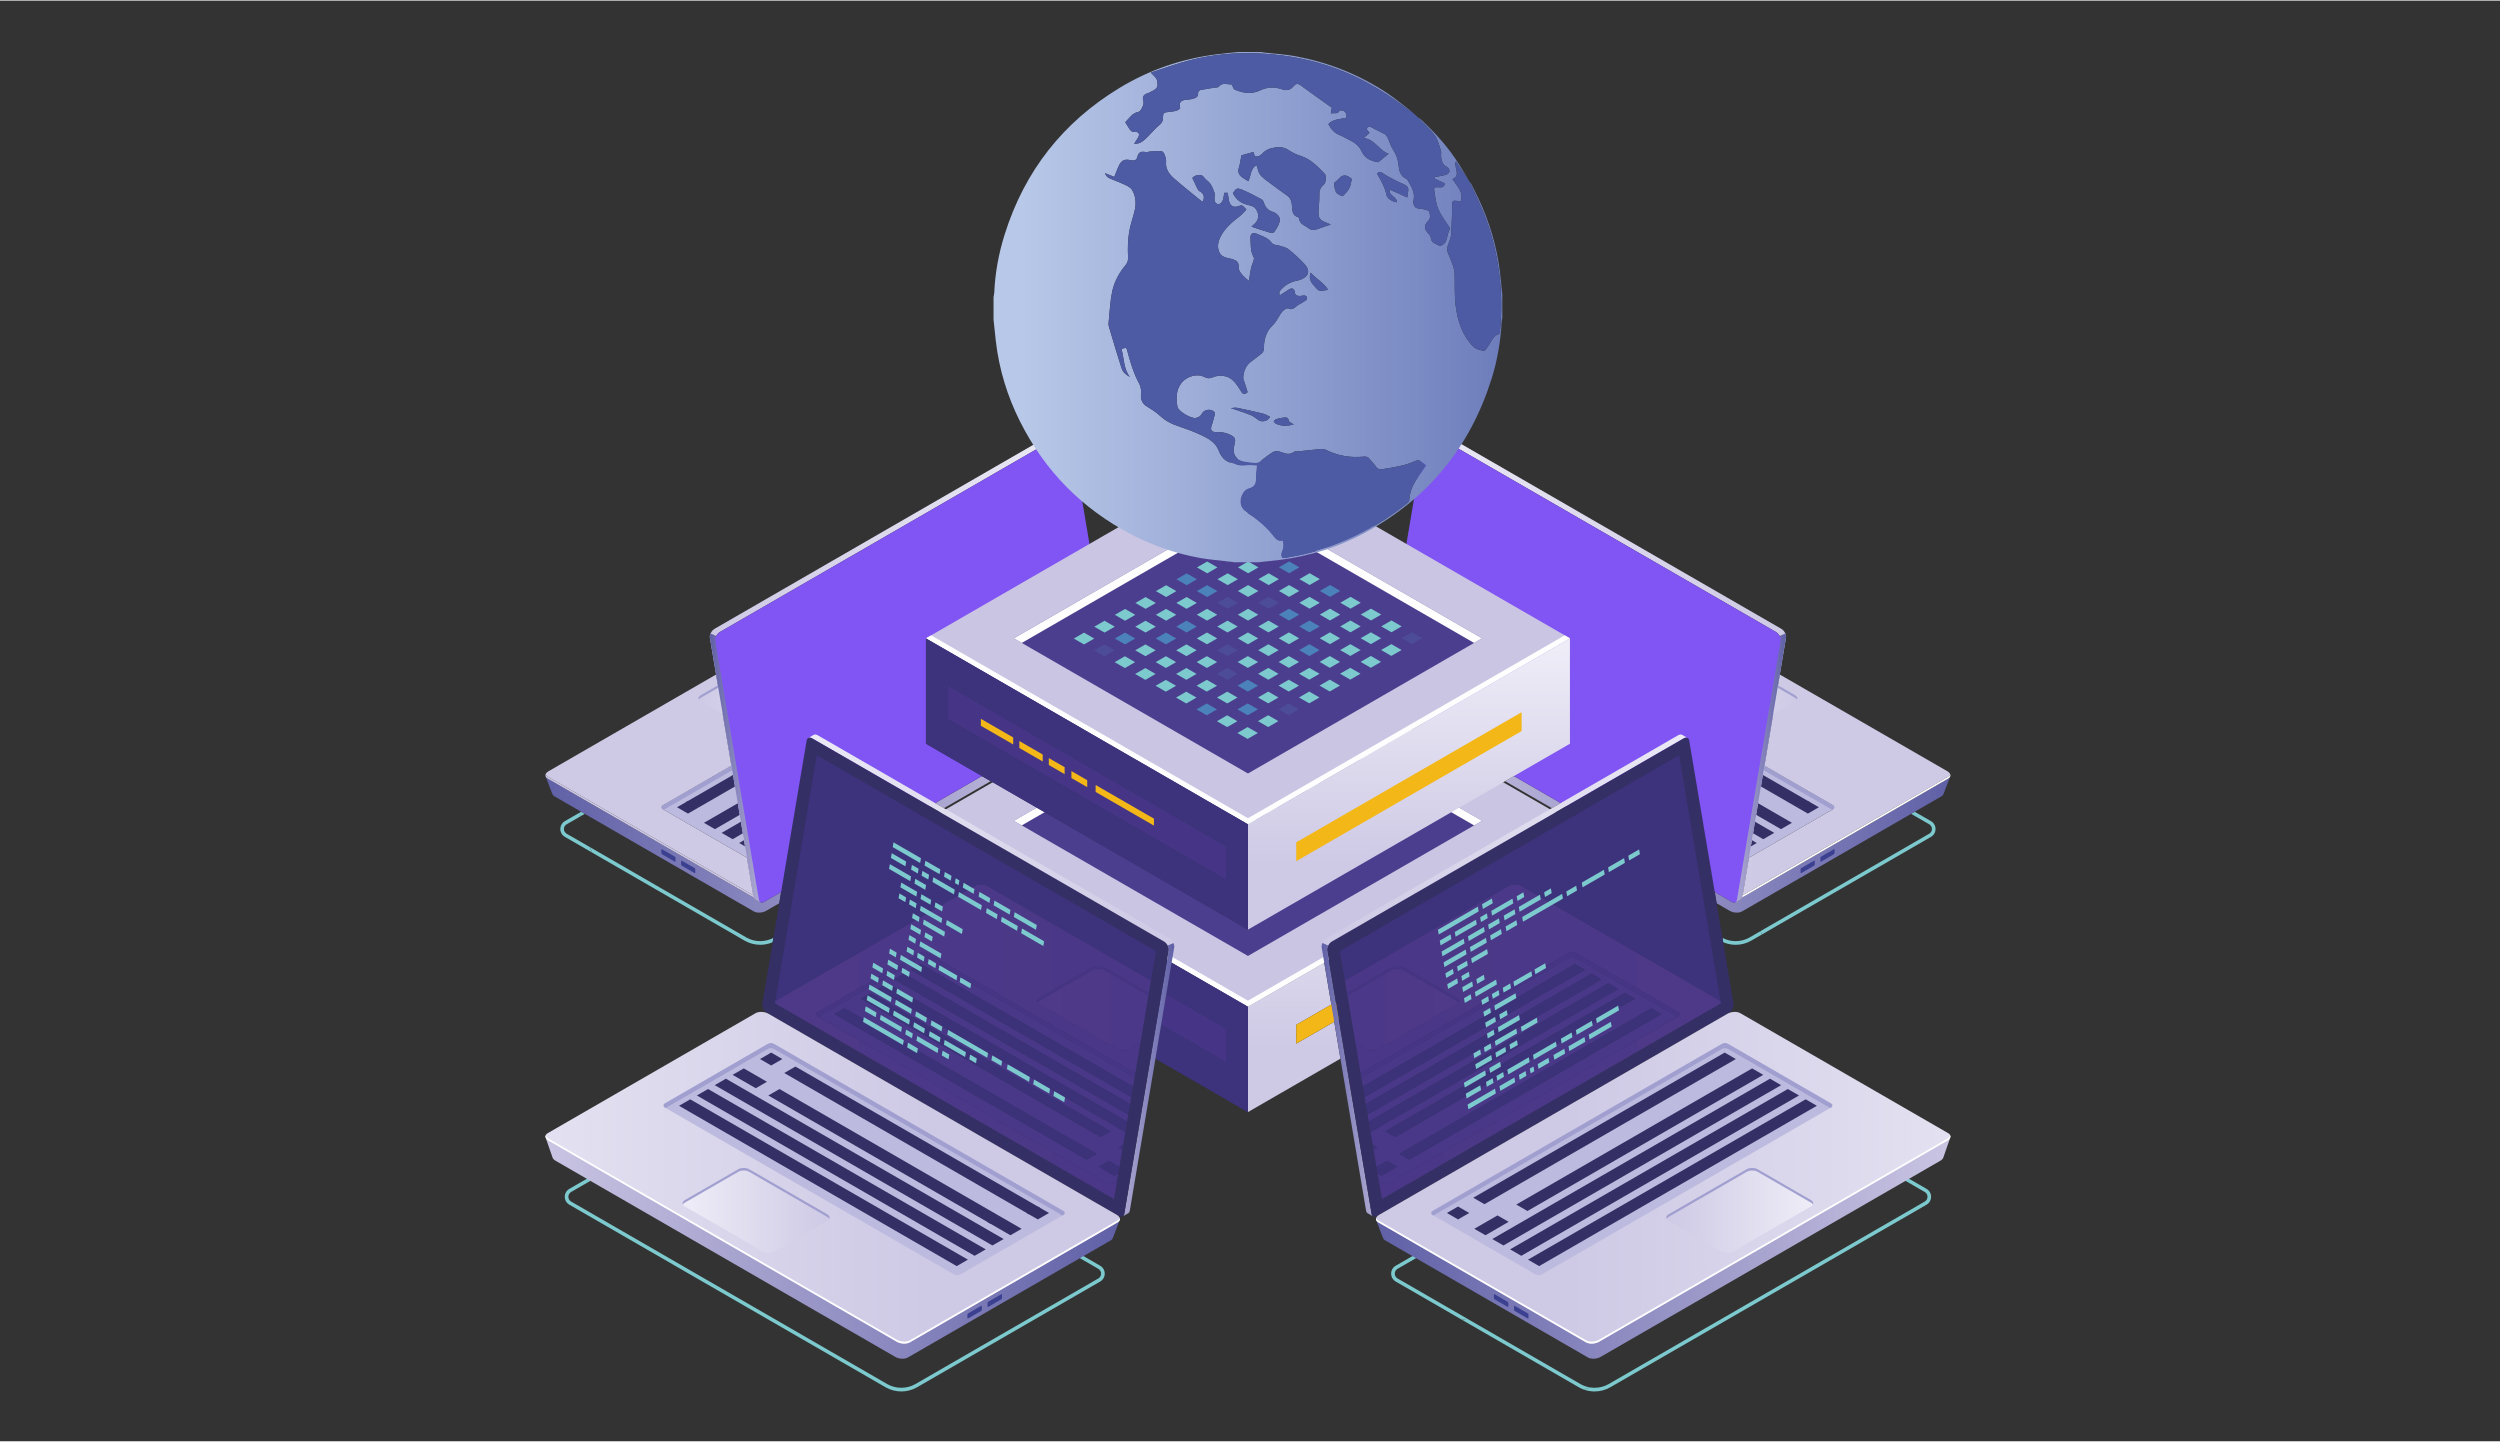 <?xml version="1.0" encoding="UTF-8"?>
<!DOCTYPE svg PUBLIC "-//W3C//DTD SVG 1.1//EN" "http://www.w3.org/Graphics/SVG/1.1/DTD/svg11.dtd">
<!-- Creator: CorelDRAW 2019 (64-Bit) -->
<svg xmlns="http://www.w3.org/2000/svg" xml:space="preserve" width="697px" height="402px" version="1.1" style="shape-rendering:geometricPrecision; text-rendering:geometricPrecision; image-rendering:optimizeQuality; fill-rule:evenodd; clip-rule:evenodd"
viewBox="0 0 6970 4016.6"
 xmlns:xlink="http://www.w3.org/1999/xlink">
 <rect x="0" y="0" width="6970" height="4016.6" fill="#333333" stroke="none"/>
 <defs>
  <style type="text/css">
   <![CDATA[
    .fil17 {fill:#FEFEFE;fill-rule:nonzero}
    .fil24 {fill:#F3B718;fill-rule:nonzero}
    .fil21 {fill:#CAC5E3;fill-rule:nonzero}
    .fil6 {fill:#BCBADE;fill-rule:nonzero}
    .fil7 {fill:#A09FCF;fill-rule:nonzero}
    .fil13 {fill:#7CC9CE;fill-rule:nonzero}
    .fil29 {fill:#4B82BA;fill-rule:nonzero}
    .fil50 {fill:#4D5BA4;fill-rule:nonzero}
    .fil28 {fill:#4C4C98;fill-rule:nonzero}
    .fil22 {fill:#4C3E8E;fill-rule:nonzero}
    .fil40 {fill:#493787;fill-rule:nonzero}
    .fil26 {fill:#463586;fill-rule:nonzero}
    .fil39 {fill:#463585;fill-rule:nonzero}
    .fil5 {fill:#3B4190;fill-rule:nonzero}
    .fil25 {fill:#3D327C;fill-rule:nonzero}
    .fil41 {fill:#3C3279;fill-rule:nonzero}
    .fil8 {fill:#342F64;fill-rule:nonzero}
    .fil12 {fill:#8155F3;fill-rule:nonzero}
    .fil27 {fill:url(#id0)}
    .fil46 {fill:url(#id1)}
    .fil44 {fill:url(#id2)}
    .fil9 {fill:url(#id3)}
    .fil11 {fill:url(#id4)}
    .fil18 {fill:url(#id5)}
    .fil34 {fill:url(#id6)}
    .fil36 {fill:url(#id7)}
    .fil20 {fill:url(#id8)}
    .fil32 {fill:url(#id9)}
    .fil35 {fill:url(#id10)}
    .fil15 {fill:url(#id11)}
    .fil19 {fill:url(#id12)}
    .fil45 {fill:url(#id13)}
    .fil4 {fill:url(#id14)}
    .fil16 {fill:url(#id15)}
    .fil48 {fill:url(#id16)}
    .fil43 {fill:url(#id17)}
    .fil23 {fill:url(#id18)}
    .fil33 {fill:url(#id19)}
    .fil37 {fill:url(#id20)}
    .fil10 {fill:url(#id21)}
    .fil47 {fill:url(#id22)}
    .fil42 {fill:url(#id23)}
    .fil38 {fill:url(#id24)}
    .fil2 {fill:url(#id25)}
    .fil49 {fill:url(#id26)}
    .fil3 {fill:url(#id27)}
    .fil31 {fill:url(#id28)}
    .fil14 {fill:url(#id29)}
    .fil1 {fill:url(#id30)}
    .fil30 {fill:url(#id31)}
    .fil0 {fill:url(#id32)}
   ]]>
  </style>
  <linearGradient id="id0" gradientUnits="userSpaceOnUse" x1="3928.1" y1="2408.7" x2="3928.1" y2="1795.3">
   <stop offset="0" style="stop-opacity:1; stop-color:#CEC9E5"/>
   <stop offset="1" style="stop-opacity:1; stop-color:#EEEDF7"/>
  </linearGradient>
  <linearGradient id="id1" gradientUnits="userSpaceOnUse" xlink:href="#id0" x1="2310.8" y1="3372.8" x2="1905" y2="3372.8">
  </linearGradient>
  <linearGradient id="id2" gradientUnits="userSpaceOnUse" x1="3122" y1="3335.3" x2="1521.1" y2="3335.3">
   <stop offset="0" style="stop-opacity:1; stop-color:#6060A7"/>
   <stop offset="1" style="stop-opacity:1; stop-color:#CAC5E3"/>
  </linearGradient>
  <linearGradient id="id3" gradientUnits="userSpaceOnUse" xlink:href="#id0" x1="1949.5" y1="1925.8" x2="2348.2" y2="1925.8">
  </linearGradient>
  <linearGradient id="id4" gradientUnits="userSpaceOnUse" xlink:href="#id2" x1="1979.3" y1="2138.8" x2="2170.2" y2="2138.8">
  </linearGradient>
  <linearGradient id="id5" gradientUnits="userSpaceOnUse" xlink:href="#id0" x1="5009" y1="1925.8" x2="4610.3" y2="1925.8">
  </linearGradient>
  <linearGradient id="id6" gradientUnits="userSpaceOnUse" xlink:href="#id2" x1="3836.5" y1="3335.3" x2="5437.4" y2="3335.3">
  </linearGradient>
  <linearGradient id="id7" gradientUnits="userSpaceOnUse" xlink:href="#id0" x1="4647.7" y1="3372.8" x2="5053.5" y2="3372.8">
  </linearGradient>
  <linearGradient id="id8" gradientUnits="userSpaceOnUse" xlink:href="#id2" x1="4979.2" y1="2138.8" x2="4788.3" y2="2138.8">
  </linearGradient>
  <linearGradient id="id9" gradientUnits="userSpaceOnUse" xlink:href="#id0" x1="3685.7" y1="2717.8" x2="4818" y2="2717.8">
  </linearGradient>
  <linearGradient id="id10" gradientUnits="userSpaceOnUse" xlink:href="#id0" x1="4375.4" y1="3281.9" x2="5971.1" y2="3281.9">
  </linearGradient>
  <linearGradient id="id11" gradientUnits="userSpaceOnUse" xlink:href="#id2" x1="5437.5" y1="2099.4" x2="3864.5" y2="2099.4">
  </linearGradient>
  <linearGradient id="id12" gradientUnits="userSpaceOnUse" xlink:href="#id0" x1="4978.4" y1="1853.2" x2="3865.9" y2="1853.2">
  </linearGradient>
  <linearGradient id="id13" gradientUnits="userSpaceOnUse" xlink:href="#id0" x1="2583.1" y1="3281.9" x2="987.4" y2="3281.9">
  </linearGradient>
  <linearGradient id="id14" gradientUnits="userSpaceOnUse" xlink:href="#id0" x1="2049.7" y1="2046.6" x2="3621.5" y2="2046.6">
  </linearGradient>
  <linearGradient id="id15" gradientUnits="userSpaceOnUse" xlink:href="#id0" x1="4908.9" y1="2046.9" x2="3337.1" y2="2046.9">
  </linearGradient>
  <linearGradient id="id16" gradientUnits="userSpaceOnUse" x1="3300.9" y1="2809.2" x2="2891.9" y2="2809.2">
   <stop offset="0" style="stop-opacity:1; stop-color:#4A3787"/>
   <stop offset="1" style="stop-opacity:1; stop-color:#4F3A89"/>
  </linearGradient>
  <linearGradient id="id17" gradientUnits="userSpaceOnUse" xlink:href="#id2" x1="3273.4" y1="3008.5" x2="3079.4" y2="3008.5">
  </linearGradient>
  <linearGradient id="id18" gradientUnits="userSpaceOnUse" xlink:href="#id0" x1="3928.1" y1="2917.4" x2="3928.1" y2="2303.9">
  </linearGradient>
  <linearGradient id="id19" gradientUnits="userSpaceOnUse" xlink:href="#id2" x1="3685" y1="3008.5" x2="3879.1" y2="3008.5">
  </linearGradient>
  <linearGradient id="id20" gradientUnits="userSpaceOnUse" xlink:href="#id16" x1="3762.9" y1="2926.9" x2="5363" y2="2926.9">
  </linearGradient>
  <linearGradient id="id21" gradientUnits="userSpaceOnUse" xlink:href="#id0" x1="1979.6" y1="1853.2" x2="3092.6" y2="1853.2">
  </linearGradient>
  <linearGradient id="id22" gradientUnits="userSpaceOnUse" xlink:href="#id16" x1="3195.9" y1="2926.9" x2="1595.7" y2="2926.9">
  </linearGradient>
  <linearGradient id="id23" gradientUnits="userSpaceOnUse" xlink:href="#id0" x1="3272.7" y1="2717.8" x2="2140.5" y2="2717.8">
  </linearGradient>
  <linearGradient id="id24" gradientUnits="userSpaceOnUse" xlink:href="#id16" x1="3657.8" y1="2809.2" x2="4066.9" y2="2809.2">
  </linearGradient>
  <linearGradient id="id25" gradientUnits="userSpaceOnUse" xlink:href="#id2" x1="1520.9" y1="2099.3" x2="3094" y2="2099.3">
  </linearGradient>
  <linearGradient id="id26" gradientUnits="userSpaceOnUse" x1="4212.6" y1="854.5" x2="2848.5" y2="854.5">
   <stop offset="0" style="stop-opacity:1; stop-color:#6C7CBB"/>
   <stop offset="1" style="stop-opacity:1; stop-color:#B8C8E8"/>
  </linearGradient>
  <linearGradient id="id27" gradientUnits="userSpaceOnUse" xlink:href="#id0" x1="2049.7" y1="2046.9" x2="3619.2" y2="2046.9">
  </linearGradient>
  <radialGradient id="id28" gradientUnits="userSpaceOnUse" gradientTransform="matrix(3.81 -0 -0 -3.81 -10654 8344)" cx="3791.5" cy="1734.8" r="1952.2" fx="3791.5" fy="1734.8">
   <stop offset="0" style="stop-opacity:1; stop-color:#7CC9CE"/>
   <stop offset="1" style="stop-opacity:1; stop-color:#7CC9CE"/>
  </radialGradient>
  <radialGradient id="id29" gradientUnits="userSpaceOnUse" gradientTransform="matrix(37.639 -0 -0 -37.638 -139078 67016)" xlink:href="#id28" cx="3795.9" cy="1734.5" r="197.6" fx="3795.9" fy="1734.5">
  </radialGradient>
  <radialGradient id="id30" gradientUnits="userSpaceOnUse" gradientTransform="matrix(7.674 -0 -0 -7.674 -25348 15048)" xlink:href="#id28" cx="3797.8" cy="1734.7" r="969.2" fx="3797.8" fy="1734.7">
  </radialGradient>
  <radialGradient id="id31" gradientUnits="userSpaceOnUse" gradientTransform="matrix(4.954 -0.181 -0.182 -4.978 -17010 23725)" xlink:href="#id28" cx="4478.6" cy="3832.9" r="1644.7" fx="4478.6" fy="3832.9">
  </radialGradient>
  <radialGradient id="id32" gradientUnits="userSpaceOnUse" gradientTransform="matrix(53.444 -1.952 -1.961 -53.711 -227356 218315)" xlink:href="#id28" cx="4478.4" cy="3830.6" r="152.4" fx="4478.4" fy="3830.6">
  </radialGradient>
 </defs>
 <g id="Layer_x0020_1">
  <g id="_2255559799248">
   <g>
    <path class="fil0" d="M1651.3 2375.6l-76.6 -44.2c-7.8,-4.6 -12.5,-12.7 -12.5,-21.8 0,-9.1 4.7,-17.3 12.5,-21.9l41.5 -23.9c0.6,3.5 1.2,7.1 1.9,10.6l-38.3 22.1c-4.7,2.7 -7.6,7.6 -7.6,13.1 0,5.4 2.9,10.3 7.6,13.1l64.2 37c2.3,5.4 4.7,10.7 7.3,15.9z"/>
    <path class="fil1" d="M2119.5 2632.4c-15.3,0 -30.3,-4 -43.5,-11.6l-424.7 -245.2c-2.6,-5.2 -5,-10.5 -7.3,-15.9l437 252.4c11.7,6.7 25.1,10.1 38.5,10.1 12.7,0 25.5,-3.1 36.7,-9.1l-2.1 12.2c-10.8,4.6 -22.6,7.1 -34.6,7.1zm-501.4 -358c-0.7,-3.5 -1.3,-7.1 -1.9,-10.6l4.1 -2.3 10 5.8 -12.2 7.1z"/>
    <path class="fil2" d="M2116.3 2542.7c-5.6,0 -10.9,-1.2 -14.9,-3.5l-471.1 -271.9 -10 -5.8 -4.9 -2.9 -69.7 -40.2c-2.9,-1.7 -4.6,-3.7 -5.4,-6l-0.1 0.1 -18.7 -48.7c0.9,1.8 2.5,3.4 4.7,4.8 0.1,0 0.1,0 0.1,0 0,0.1 0,0.1 0,0.1 0.1,0 0.1,0 0.1,0 0,0 0,0 0.1,0.1 0,0 0,0 0,0 0,0 0,0 0.1,0 0,0 0,0.1 0,0.1 0.1,0 0.1,0 0.1,0l0 0 569.5 328.8c0.1,0 0.1,0.1 0.2,0.1 0,0 0.2,0.1 0.3,0.2 0,0 0,0 0.1,0 1.3,0.7 2.8,1.3 4.4,1.8 0.9,2.6 2.5,4.4 4.6,5.3l0 0 13.7 7.9c1.3,0.9 2.9,1.4 4.6,1.4 2.1,0 4.4,-0.7 6.8,-2.1l46.8 -27 -5.2 31.3 -36.7 21.2c-5.6,3.2 -12.7,4.9 -19.5,4.9zm515.5 -291.3l-24.5 -14.1 130.4 -75.3 24.5 14.1 -130.4 75.3z"/>
    <path class="fil3" d="M2101.2 2499.8c-1.6,-0.5 -3.1,-1.1 -4.4,-1.8 1.3,0.7 2.8,1.3 4.4,1.8l0 0zm-4.5 -1.8c-0.1,-0.1 -0.3,-0.2 -0.3,-0.2 0,0 0.2,0.1 0.3,0.2zm3.4 -4.1c-1.4,-0.4 -2.7,-1 -3.9,-1.7l-569.5 -328.8c-2.9,-1.7 -4.7,-3.8 -5.5,-6.1 -1.4,4.1 0.2,8.3 5,11.3 -2.2,-1.4 -3.8,-3 -4.7,-4.8 -2.5,-4.9 0.2,-10.9 7.8,-15.3l85.9 -49.6 381.2 -220 42.8 254.2 -191.4 110.6c-2,1.1 -3,3.2 -3,5.2 0,2.1 1,4.1 3,5.3l2.9 1.6 231.8 133.8 17.6 104.3zm-573.4 -325c0,0 0,0 -0.1,0 0.1,0 0.1,0 0.1,0zm-0.1 -0.1c-0.1,0 -0.1,0 -0.1,0 0,0 0,0 0.1,0zm-0.1 0c-0.1,-0.1 -0.1,-0.1 -0.1,-0.1 0,0 0,0 0.1,0.1zm-0.2 -0.1c0,0 0,0 0,-0.1 0,0.1 0,0.1 0,0.1z"/>
    <path class="fil4" d="M3085.9 1939.8l-954.4 550.9c-10.4,6.1 -26.2,6.7 -35.3,1.5l-569.5 -328.8c-2.9,-1.7 -4.7,-3.8 -5.5,-6.1 -1.4,4.3 0.3,8.6 5.5,11.6l569.5 328.8c9.1,5.2 24.9,4.6 35.3,-1.4l954.4 -551c7,-4.1 9.7,-9.5 8,-14.3 -1,3.1 -3.6,6.2 -8,8.8z"/>
    <polygon class="fil5" points="1843.7,2377.1 1843.7,2366.6 1845,2365.6 1881.9,2386.9 1883.3,2389.5 1883.3,2399.9 1881.9,2401 1845,2379.6 "/>
    <polygon class="fil5" points="1898.9,2408.9 1898.9,2398.5 1900.2,2397.5 1937.1,2418.8 1938.5,2421.3 1938.5,2431.8 1937.1,2432.8 1900.2,2411.5 "/>
    <path class="fil6" d="M1847.8 2243.7l793.1 -457.9c5.3,-3.1 11.8,-3.1 17.1,0l282.4 163.4c4,2.3 4,8.2 0,10.5l-792.7 457.7c-5.3,3 -11.8,3 -17.1,0l-282.8 -163.2c-4,-2.3 -4,-8.2 0,-10.5z"/>
    <path class="fil7" d="M1847.8 2254.2l2.9 1.6 790.2 -456.2c5.3,-3 11.8,-3 17.1,0l279.5 161.8 2.9 -1.7c4,-2.3 4,-8.2 0,-10.5l-282.4 -163.4c-5.3,-3.1 -11.8,-3.1 -17.1,0l-793.1 457.9c-4,2.3 -4,8.2 0,10.5z"/>
    <polygon class="fil8" points="2679.3,1827.2 1948.8,2248.9 1912.6,2234.5 2648.6,1809.5 "/>
    <polygon class="fil8" points="2754.4,1870.5 2108.2,2243.6 2077.6,2225.9 2723.7,1852.8 "/>
    <polygon class="fil8" points="2803.3,1898.8 2042.5,2338 2011.9,2320.3 2772.6,1881.1 "/>
    <polygon class="fil8" points="2852.2,1927 2091.4,2366.2 2060.8,2348.6 2821.6,1909.3 "/>
    <polygon class="fil8" points="2901.1,1955.3 2140.3,2394.5 2109.7,2376.8 2870.5,1937.6 "/>
    <polygon class="fil8" points="1948.8,2248.9 1918.1,2266.6 1887.5,2248.9 1918.1,2231.3 "/>
    <polygon class="fil8" points="2145.4,2222.1 1993.2,2310 1962.6,2292.3 2115.8,2203.8 "/>
    <path class="fil9" d="M2130.2 2038.5l213.8 -123.5c8.4,-4.8 8.4,-12.6 0,-17.5l-146.2 -84.4c-8.4,-4.8 -21.9,-4.8 -30.3,0l-213.8 123.5c-8.4,4.8 -8.4,12.6 0,17.4l146.2 84.5c8.3,4.8 21.9,4.8 30.3,0z"/>
    <path class="fil7" d="M1953.7 1943.7l213.8 -123.4c8.4,-4.9 21.9,-4.9 30.3,0l146.2 84.4c2.6,1.5 4.3,3.2 5.2,5.1 2.3,-4.2 0.6,-8.9 -5.2,-12.3l-146.2 -84.4c-8.4,-4.8 -21.9,-4.8 -30.3,0l-213.8 123.5c-5.8,3.3 -7.5,8.1 -5.3,12.3 1,-1.9 2.7,-3.7 5.3,-5.2z"/>
    <path class="fil10" d="M2119.5 2513l-13.7 -7.9 0 0c-2.1,-0.9 -3.7,-2.7 -4.6,-5.3l0 0c-0.2,-0.6 -0.4,-1.3 -0.5,-2.1l-0.6 -3.8 -17.6 -104.3 -5.4 -31.6 -2.9 -17.2 -3.2 -19.2 -5.4 -32.3 -16.6 -98.2 -5.4 -32.3 -2.2 -13.1 -2.2 -12.6 -42.8 -254.2 -17.3 -102.6c-0.9,-5.2 1.2,-11.7 4.8,-17 2.1,-3.1 4.8,-5.8 7.7,-7.5l234.9 -135.6 660.4 -381.3 63.5 -36.6 5.4 -3.2c2.4,-1.4 4.7,-2 6.8,-2 1.6,0 3.1,0.4 4.4,1.3l0 -0.1 14.4 8.2c-1.1,-0.5 -2.3,-0.8 -3.7,-0.8 -2,0 -4.3,0.7 -6.8,2.1l-964.2 556.7c-7.9,4.6 -13.9,16.3 -12.5,24.5l121.6 721.4c0.5,3 1.9,5.3 3.7,6.6z"/>
    <path class="fil11" d="M1997 1771.4l-15.9 -7c-1.7,4 -2.6,8.3 -2,11.9l121.6 721.4c0.6,3.8 2.5,6.3 5.1,7.4l0 0 14.2 8.2 2.5 -13.3 -0.8 0.2 48.5 -28 -173.2 -700.8z"/>
    <path class="fil12" d="M3095.1 1955.6l-964.2 556.7c-7.4,4.3 -13.8,1.8 -15.1,-5.9l-121.6 -721.4c-1.4,-8.2 4.6,-19.9 12.5,-24.5l964.2 -556.7c7.4,-4.3 13.8,-1.8 15.1,5.9l121.6 721.4c1.4,8.2 -4.6,19.9 -12.5,24.5z"/>
    <path class="fil13" d="M4912.4 2603.5c-1.3,-3.1 -2.7,-6.2 -4,-9.3l470.3 -271.5c4.7,-2.8 7.6,-7.7 7.6,-13.1 0,-5.5 -2.9,-10.4 -7.6,-13.2l-50.5 -29.1 10 -5.8 45.5 26.2c7.9,4.6 12.6,12.8 12.6,21.9 0,9 -4.7,17.2 -12.5,21.8l-471.4 272.1z"/>
    <path class="fil14" d="M4839 2632.4c-12,0 -23.8,-2.5 -34.7,-7.1l-2 -12.2c11.2,6 23.9,9.1 36.7,9.1 13.4,0 26.8,-3.4 38.5,-10.1l30.9 -17.9c1.3,3.1 2.7,6.2 4,9.3l-29.9 17.3c-13.2,7.6 -28.2,11.6 -43.5,11.6z"/>
    <path class="fil15" d="M4842.2 2542.7c-6.8,0 -13.9,-1.7 -19.5,-4.9l-36.7 -21.2 -5.3 -31.3 46.9 27c2.4,1.4 4.7,2.1 6.8,2.1 1.7,0 3.3,-0.5 4.5,-1.4l13.8 -7.9 0 0c2.1,-0.9 3.7,-2.7 4.6,-5.3 1.6,-0.5 3.1,-1.1 4.5,-1.8 0,0 0,0 0,0 0.1,-0.1 0.2,-0.2 0.3,-0.2 0.1,0 0.1,-0.1 0.2,-0.1l569.5 -328.8c0.2,-0.1 0.5,-0.3 0.7,-0.5 0,0 0.1,0 0.1,0 0,0 0,0 0,0 2.1,-1.3 3.5,-2.9 4.3,-4.5l-18.6 48.6 -0.1 -0.1c-0.8,2.3 -2.5,4.3 -5.4,6l-74.6 43.1 -10 5.8 -451.9 260.8 -19.2 11.1c-4,2.3 -9.3,3.5 -14.9,3.5zm-515.5 -291.3l-130.4 -75.2 24.5 -14.2 130.4 75.3 -24.5 14.1z"/>
    <path class="fil16" d="M4857.3 2499.8l0 0c1.6,-0.5 3.1,-1.1 4.5,-1.8 -1.4,0.7 -2.9,1.3 -4.5,1.8zm4.5 -1.8c0.1,-0.1 0.2,-0.2 0.3,-0.2 -0.1,0 -0.2,0.1 -0.3,0.2zm-3.4 -4.1l17.6 -104.3 234.7 -135.4c4,-2.3 4,-8.2 0,-10.5l-191.4 -110.5 42.8 -254.3 467.1 269.6c6.4,3.7 9.3,8.6 8.5,13 -0.1,0.8 -0.4,1.6 -0.8,2.4 -0.8,1.6 -2.2,3.2 -4.3,4.5 4.6,-3 6,-7.1 4.7,-11.1 -0.8,2.3 -2.6,4.4 -5.5,6.1l-569.5 328.8c-1.2,0.7 -2.5,1.3 -3.9,1.7zm574.1 -325.5c0,0 0.1,0 0.1,0 0,0 -0.1,0 -0.1,0z"/>
    <path class="fil17" d="M3872.6 1939.8l954.4 550.9c10.4,6.1 26.2,6.7 35.3,1.5l569.5 -328.8c2.9,-1.7 4.7,-3.8 5.5,-6.1 1.4,4.3 -0.3,8.6 -5.5,11.6l-569.5 328.8c-9.1,5.2 -24.9,4.6 -35.3,-1.4l-954.4 -551c-7,-4.1 -9.7,-9.5 -8.1,-14.3 1.1,3.1 3.7,6.2 8.1,8.8z"/>
    <polygon class="fil5" points="5114.8,2377.1 5114.8,2366.6 5113.5,2365.6 5076.6,2386.9 5075.2,2389.5 5075.2,2399.9 5076.6,2401 5113.5,2379.6 "/>
    <polygon class="fil5" points="5059.6,2408.9 5059.6,2398.5 5058.3,2397.5 5021.4,2418.8 5020,2421.3 5020,2431.8 5021.4,2432.8 5058.3,2411.5 "/>
    <path class="fil6" d="M5110.7 2243.7l-793.1 -457.9c-5.3,-3.1 -11.8,-3.1 -17.1,0l-282.4 163.4c-4,2.3 -4,8.2 0,10.5l792.7 457.7c5.3,3 11.8,3 17.1,0l282.8 -163.2c4,-2.3 4,-8.2 0,-10.5z"/>
    <path class="fil7" d="M5110.7 2254.2l-2.9 1.6 -790.2 -456.2c-5.3,-3 -11.8,-3 -17.1,0l-279.5 161.8 -2.9 -1.7c-4,-2.3 -4,-8.2 0,-10.5l282.4 -163.4c5.3,-3.1 11.8,-3.1 17.1,0l793.1 457.9c4,2.3 4,8.2 0,10.5z"/>
    <polygon class="fil8" points="4279.2,1827.2 5009.7,2248.9 5045.9,2234.5 4309.8,1809.5 "/>
    <polygon class="fil8" points="4204.1,1870.5 4850.3,2243.6 4880.9,2225.9 4234.7,1852.8 "/>
    <polygon class="fil8" points="4155.2,1898.8 4916,2338 4946.6,2320.3 4185.8,1881.1 "/>
    <polygon class="fil8" points="4106.3,1927 4867.1,2366.2 4897.7,2348.6 4136.9,1909.3 "/>
    <polygon class="fil8" points="4057.4,1955.3 4818.2,2394.5 4848.8,2376.8 4088,1937.6 "/>
    <polygon class="fil8" points="5009.7,2248.9 5040.4,2266.6 5071,2248.9 5040.4,2231.3 "/>
    <polygon class="fil8" points="4813.1,2222.1 4965.3,2310 4995.9,2292.3 4842.6,2203.8 "/>
    <path class="fil18" d="M4828.3 2038.5l-213.8 -123.5c-8.4,-4.8 -8.4,-12.6 0,-17.5l146.2 -84.4c8.4,-4.8 21.9,-4.8 30.3,0l213.8 123.5c8.4,4.8 8.4,12.6 0,17.4l-146.2 84.5c-8.4,4.8 -21.9,4.8 -30.3,0z"/>
    <path class="fil7" d="M5004.8 1943.7l-213.8 -123.4c-8.4,-4.9 -21.9,-4.9 -30.3,0l-146.2 84.4c-2.6,1.5 -4.3,3.2 -5.3,5.1 -2.2,-4.2 -0.5,-8.9 5.3,-12.3l146.2 -84.4c8.4,-4.8 21.9,-4.8 30.3,0l213.8 123.5c5.8,3.3 7.5,8.1 5.3,12.3 -1,-1.9 -2.7,-3.7 -5.3,-5.2z"/>
    <path class="fil19" d="M4838.9 2513c1.9,-1.3 3.2,-3.5 3.8,-6.6l121.6 -721.4c1.4,-8.2 -4.6,-19.9 -12.5,-24.5l-964.2 -556.7c-2.4,-1.4 -4.8,-2.1 -6.9,-2.1 -1.3,0 -2.5,0.3 -3.5,0.8l14.3 -8.2 0 0.1c1.3,-0.9 2.8,-1.3 4.4,-1.3 2.1,0 4.4,0.6 6.8,2l362.2 209.1 46.6 27 555.4 320.6c7.9,4.6 13.9,16.3 12.5,24.5l-17.3 102.6 -42.8 254.3 -26.4 156.1 -5.4 32.3 -3.2 19.2 -2.9 17.2 -5.4 31.6 -17.6 104.3 -0.6 3.8c-0.1,0.8 -0.3,1.5 -0.5,2.1l0 0c-0.9,2.6 -2.5,4.4 -4.6,5.3l0 0 -13.8 7.9z"/>
    <path class="fil20" d="M4961.5 1771.4l15.9 -7c1.7,4 2.6,8.3 2,11.9l-121.6 721.4c-0.6,3.8 -2.5,6.3 -5.1,7.4l0 0 -14.2 8.2 -2.5 -13.3 0.8 0.2 -48.5 -28 173.2 -700.8z"/>
    <path class="fil12" d="M3863.4 1955.6l964.2 556.7c7.4,4.3 13.8,1.8 15.1,-5.9l121.6 -721.4c1.4,-8.2 -4.6,-19.9 -12.5,-24.5l-964.2 -556.7c-7.5,-4.3 -13.8,-1.8 -15.1,5.9l-121.6 721.4c-1.4,8.2 4.6,19.9 12.5,24.5z"/>
    <polygon class="fil21" points="3479.3,2805 2581.5,2286.7 3479.2,1768.4 4377,2286.7 "/>
    <polygon class="fil22" points="3479.3,2663.5 2826.6,2286.7 3479.2,1909.9 4131.9,2286.7 "/>
    <polygon class="fil17" points="3479.2,1935.4 4109.7,2299.5 4131.9,2286.7 3479.2,1909.9 2826.6,2286.7 2848.7,2299.5 "/>
    <polygon class="fil23" points="3479.3,3098.8 3479.3,2805 3692,2682.2 3711.7,2799 3613.9,2855.4 3613.9,2908 3719.8,2846.9 3737.1,2949.9 "/>
    <polygon class="fil8" points="2581.5,2286.7 2581.5,2580.5 3479.3,3098.8 3479.3,2805 "/>
    <polygon class="fil17" points="3479.3,2788.2 2596.1,2278.3 2581.5,2286.7 3479.3,2805 4377,2286.7 4362.4,2278.3 "/>
    <polygon class="fil24" points="4242.3,2492.6 4242.3,2545.2 3613.9,2908 3613.9,2855.4 "/>
    <polygon class="fil25" points="3479.3,3098.8 3221.4,2949.9 3237.4,2854.8 3418.5,2959.3 3418.5,2866.8 3251.6,2770.5 3266.5,2682.2 3479.3,2805 "/>
    <polygon class="fil26" points="3418.5,2959.3 3237.4,2854.8 3251.6,2770.5 3418.5,2866.8 "/>
    <polygon class="fil13" points="3217.2,2789.4 3054.6,2695.5 3054.6,2714.9 3217.2,2808.8 "/>
    <polygon class="fil13" points="3031.2,2682.2 2987.1,2656.8 2987.1,2676.2 3031.2,2701.6 "/>
    <polygon class="fil13" points="2824.8,2563.1 2734.7,2511.1 2734.7,2530.5 2824.8,2582.5 "/>
    <polygon class="fil13" points="2907.1,2610.6 2841.9,2573 2841.9,2592.4 2907.1,2630 "/>
    <polygon class="fil13" points="2968.2,2645.9 2924.1,2620.4 2924.1,2639.8 2968.2,2665.3 "/>
    <polygon class="fil13" points="3480.2,2039.3 3451.7,2022.8 3480.2,2006.4 3508.7,2022.8 "/>
    <polygon class="fil13" points="3651.2,2138.1 3622.7,2121.6 3651.2,2105.1 3679.7,2121.6 "/>
    <polygon class="fil13" points="3765.3,2203.9 3736.7,2187.4 3765.2,2171 3793.7,2187.4 "/>
    <polygon class="fil13" points="3822.3,2236.8 3793.7,2220.3 3822.3,2203.9 3850.8,2220.3 "/>
    <polygon class="fil13" points="3879.3,2269.7 3850.8,2253.3 3879.3,2236.8 3907.8,2253.3 "/>
    <polygon class="fil13" points="3422.9,2072.4 3394.4,2055.9 3422.9,2039.4 3451.4,2055.9 "/>
    <polygon class="fil13" points="3479.9,2105.3 3451.4,2088.8 3479.9,2072.4 3508.4,2088.8 "/>
    <polygon class="fil13" points="3537,2138.2 3508.4,2121.7 3537,2105.3 3565.5,2121.7 "/>
    <polygon class="fil13" points="3594,2171.1 3565.5,2154.7 3594,2138.2 3622.5,2154.7 "/>
    <polygon class="fil13" points="3651,2204 3622.5,2187.6 3651,2171.1 3679.5,2187.6 "/>
    <polygon class="fil13" points="3708,2236.9 3679.5,2220.5 3708,2204 3736.5,2220.5 "/>
    <polygon class="fil13" points="3765,2269.8 3736.5,2253.4 3765,2236.9 3793.5,2253.4 "/>
    <polygon class="fil13" points="3822,2302.8 3793.5,2286.3 3822,2269.8 3850.5,2286.3 "/>
    <polygon class="fil13" points="3879,2335.7 3850.5,2319.2 3879,2302.8 3907.5,2319.2 "/>
    <polygon class="fil13" points="3365.7,2105.4 3337.2,2088.9 3365.7,2072.5 3394.2,2088.9 "/>
    <polygon class="fil13" points="3422.7,2138.3 3394.2,2121.8 3422.7,2105.4 3451.2,2121.8 "/>
    <polygon class="fil13" points="3479.7,2171.2 3451.2,2154.8 3479.7,2138.3 3508.2,2154.8 "/>
    <polygon class="fil13" points="3707.8,2302.9 3679.3,2286.4 3707.8,2270 3736.3,2286.4 "/>
    <polygon class="fil13" points="3764.8,2335.8 3736.3,2319.4 3764.8,2302.9 3793.3,2319.4 "/>
    <polygon class="fil13" points="3821.8,2368.7 3793.3,2352.3 3821.8,2335.8 3850.3,2352.3 "/>
    <polygon class="fil13" points="3479.5,2237.2 3451,2220.7 3479.5,2204.3 3508,2220.7 "/>
    <polygon class="fil13" points="3536.5,2270.1 3508,2253.7 3536.5,2237.2 3565,2253.7 "/>
    <polygon class="fil13" points="3593.5,2303 3565,2286.6 3593.5,2270.1 3622,2286.6 "/>
    <polygon class="fil13" points="3707.5,2368.9 3679,2352.4 3707.5,2336 3736,2352.4 "/>
    <polygon class="fil13" points="3764.5,2401.8 3736,2385.3 3764.5,2368.9 3793.1,2385.3 "/>
    <polygon class="fil13" points="3251.2,2171.5 3222.7,2155 3251.2,2138.6 3279.7,2155 "/>
    <polygon class="fil13" points="3308.2,2204.4 3279.7,2188 3308.2,2171.5 3336.7,2188 "/>
    <polygon class="fil13" points="3365.2,2237.3 3336.7,2220.9 3365.2,2204.4 3393.7,2220.9 "/>
    <polygon class="fil13" points="3422.2,2270.3 3393.7,2253.8 3422.2,2237.3 3450.7,2253.8 "/>
    <polygon class="fil13" points="3479.2,2303.2 3450.7,2286.7 3479.2,2270.3 3507.8,2286.7 "/>
    <polygon class="fil13" points="3536.3,2336.1 3507.8,2319.6 3536.3,2303.2 3564.8,2319.6 "/>
    <polygon class="fil13" points="3593.3,2369 3564.8,2352.5 3593.3,2336.1 3621.8,2352.6 "/>
    <polygon class="fil13" points="3650.3,2401.9 3621.8,2385.5 3650.3,2369 3678.8,2385.5 "/>
    <polygon class="fil13" points="3707.3,2434.8 3678.8,2418.4 3707.3,2401.9 3735.8,2418.4 "/>
    <polygon class="fil13" points="3193.9,2204.5 3165.4,2188.1 3193.9,2171.6 3222.5,2188.1 "/>
    <polygon class="fil13" points="3251,2237.5 3222.5,2221 3251,2204.5 3279.5,2221 "/>
    <polygon class="fil13" points="3365,2303.3 3336.5,2286.8 3365,2270.4 3393.5,2286.8 "/>
    <polygon class="fil13" points="3479,2369.1 3450.5,2352.7 3479,2336.2 3507.5,2352.7 "/>
    <polygon class="fil13" points="3536,2402.1 3507.5,2385.6 3536,2369.1 3564.5,2385.6 "/>
    <polygon class="fil13" points="3593,2435 3564.5,2418.5 3593,2402.1 3621.6,2418.5 "/>
    <polygon class="fil13" points="3650.1,2467.9 3621.6,2451.4 3650.1,2435 3678.6,2451.4 "/>
    <polygon class="fil13" points="3136.7,2237.6 3108.2,2221.1 3136.7,2204.7 3165.2,2221.1 "/>
    <polygon class="fil13" points="3193.7,2270.5 3165.2,2254.1 3193.7,2237.6 3222.2,2254.1 "/>
    <polygon class="fil13" points="3307.7,2336.3 3279.2,2319.9 3307.7,2303.4 3336.2,2319.9 "/>
    <polygon class="fil13" points="3364.8,2369.3 3336.2,2352.8 3364.8,2336.3 3393.3,2352.8 "/>
    <polygon class="fil13" points="3535.8,2468 3507.3,2451.6 3535.8,2435.1 3564.3,2451.6 "/>
    <polygon class="fil13" points="3079.5,2270.6 3050.9,2254.2 3079.5,2237.7 3108,2254.2 "/>
    <polygon class="fil13" points="3193.5,2336.5 3165,2320 3193.5,2303.6 3222,2320 "/>
    <polygon class="fil13" points="3250.5,2369.4 3222,2353 3250.5,2336.5 3279,2353 "/>
    <polygon class="fil13" points="3307.5,2402.3 3279,2385.9 3307.5,2369.4 3336,2385.9 "/>
    <polygon class="fil13" points="3364.5,2435.2 3336,2418.8 3364.5,2402.3 3393,2418.8 "/>
    <polygon class="fil13" points="3421.5,2468.1 3393,2451.7 3421.5,2435.2 3450,2451.7 "/>
    <polygon class="fil13" points="3535.6,2534 3507.1,2517.5 3535.6,2501.1 3564.1,2517.5 "/>
    <polygon class="fil13" points="3022.2,2303.7 2993.7,2287.2 3022.2,2270.8 3050.7,2287.2 "/>
    <polygon class="fil13" points="3136.2,2369.5 3107.7,2353.1 3136.2,2336.6 3164.7,2353.1 "/>
    <polygon class="fil13" points="3193.3,2402.5 3164.7,2386 3193.3,2369.5 3221.8,2386 "/>
    <polygon class="fil13" points="3250.3,2435.4 3221.8,2418.9 3250.3,2402.5 3278.8,2418.9 "/>
    <polygon class="fil13" points="3307.3,2468.3 3278.8,2451.8 3307.3,2435.4 3335.8,2451.8 "/>
    <polygon class="fil13" points="3421.3,2534.1 3392.8,2517.7 3421.3,2501.2 3449.8,2517.7 "/>
    <polygon class="fil13" points="3478.3,2567 3449.8,2550.6 3478.3,2534.1 3506.8,2550.6 "/>
    <polygon class="fil21" points="3479.3,2296.3 2581.5,1778 3479.2,1259.7 4377,1778 "/>
    <polygon class="fil22" points="3479.3,2154.8 2826.6,1778 3479.2,1401.2 4131.9,1778 "/>
    <polygon class="fil17" points="3479.2,1426.7 4109.7,1790.8 4131.9,1778 3479.2,1401.2 2826.6,1778 2848.7,1790.8 "/>
    <polygon class="fil27" points="3479.3,2590.1 3479.3,2296.3 4377,1778 4377,2071.8 4220.8,2162 4196.3,2176.2 4190.9,2179.3 4068.3,2250 4046.2,2262.8 "/>
    <polygon class="fil8" points="2581.5,1778 2581.5,2071.8 3479.3,2590.1 3479.3,2296.3 "/>
    <polygon class="fil17" points="3479.3,2279.5 2596.1,1769.6 2581.5,1778 3479.3,2296.3 4377,1778 4362.4,1769.6 "/>
    <polygon class="fil24" points="4242.3,1983.9 4242.3,2036.5 3613.9,2399.3 3613.9,2346.7 "/>
    <path class="fil25" d="M3479.3 2590.1l-567 -327.3 -22.1 -12.8 -152.5 -88 -156.2 -90.2 0 -293.8 897.8 518.3 0 293.8zm-837 -680.1l0 92.5 776.2 448.1 0 -92.5 -776.2 -448.1z"/>
    <polygon class="fil26" points="3418.5,2450.6 2642.3,2002.5 2642.3,1910 3418.5,2358.1 "/>
    <polygon class="fil24" points="3217.2,2280.7 3054.6,2186.9 3054.6,2206.2 3217.2,2300.1 "/>
    <polygon class="fil24" points="3031.2,2173.5 2987.1,2148.1 2987.1,2167.5 3031.2,2192.9 "/>
    <polygon class="fil24" points="2824.8,2054.4 2734.7,2002.4 2734.7,2021.8 2824.8,2073.8 "/>
    <polygon class="fil24" points="2907.1,2101.9 2841.9,2064.3 2841.9,2083.7 2907.1,2121.3 "/>
    <polygon class="fil24" points="2968.2,2137.2 2924.1,2111.8 2924.1,2131.2 2968.2,2156.6 "/>
    <polygon class="fil13" points="3480.2,1530.6 3451.7,1514.2 3480.2,1497.7 3508.7,1514.2 "/>
    <polygon class="fil28" points="3537.2,1563.5 3508.7,1547.1 3537.2,1530.6 3565.7,1547.1 "/>
    <polygon class="fil29" points="3594.2,1596.4 3565.7,1580 3594.2,1563.5 3622.7,1580 "/>
    <polygon class="fil13" points="3651.2,1629.3 3622.7,1612.9 3651.2,1596.4 3679.7,1612.9 "/>
    <polygon class="fil29" points="3708.2,1662.3 3679.7,1645.8 3708.2,1629.3 3736.7,1645.8 "/>
    <polygon class="fil13" points="3765.3,1695.2 3736.7,1678.7 3765.2,1662.3 3793.7,1678.7 "/>
    <polygon class="fil13" points="3822.3,1728.1 3793.7,1711.6 3822.3,1695.2 3850.8,1711.6 "/>
    <polygon class="fil13" points="3879.3,1761 3850.8,1744.6 3879.3,1728.1 3907.8,1744.6 "/>
    <polygon class="fil28" points="3936.3,1793.9 3907.8,1777.5 3936.3,1761 3964.8,1777.5 "/>
    <polygon class="fil13" points="3422.9,1563.7 3394.4,1547.2 3422.9,1530.7 3451.4,1547.2 "/>
    <polygon class="fil13" points="3479.9,1596.6 3451.4,1580.1 3479.9,1563.7 3508.4,1580.1 "/>
    <polygon class="fil13" points="3537,1629.5 3508.4,1613 3537,1596.6 3565.5,1613 "/>
    <polygon class="fil13" points="3594,1662.4 3565.5,1645.9 3594,1629.5 3622.5,1645.9 "/>
    <polygon class="fil13" points="3651,1695.3 3622.5,1678.9 3651,1662.4 3679.5,1678.9 "/>
    <polygon class="fil13" points="3708,1728.2 3679.5,1711.8 3708,1695.3 3736.5,1711.8 "/>
    <polygon class="fil13" points="3765,1761.2 3736.5,1744.7 3765,1728.2 3793.5,1744.7 "/>
    <polygon class="fil13" points="3822,1794.1 3793.5,1777.6 3822,1761.2 3850.5,1777.6 "/>
    <polygon class="fil13" points="3879,1827 3850.5,1810.5 3879,1794.1 3907.5,1810.5 "/>
    <polygon class="fil13" points="3365.7,1596.7 3337.2,1580.2 3365.7,1563.8 3394.2,1580.2 "/>
    <polygon class="fil13" points="3422.7,1629.6 3394.2,1613.2 3422.7,1596.7 3451.2,1613.2 "/>
    <polygon class="fil13" points="3479.7,1662.5 3451.2,1646.1 3479.7,1629.6 3508.2,1646.1 "/>
    <polygon class="fil28" points="3536.7,1695.5 3508.2,1679 3536.7,1662.5 3565.2,1679 "/>
    <polygon class="fil29" points="3593.7,1728.4 3565.2,1711.9 3593.7,1695.5 3622.2,1711.9 "/>
    <polygon class="fil29" points="3650.7,1761.3 3622.2,1744.8 3650.7,1728.4 3679.3,1744.8 "/>
    <polygon class="fil13" points="3707.8,1794.2 3679.3,1777.8 3707.8,1761.3 3736.3,1777.8 "/>
    <polygon class="fil13" points="3764.8,1827.1 3736.3,1810.7 3764.8,1794.2 3793.3,1810.7 "/>
    <polygon class="fil13" points="3821.8,1860.1 3793.3,1843.6 3821.8,1827.1 3850.3,1843.6 "/>
    <polygon class="fil29" points="3308.4,1629.8 3279.9,1613.3 3308.4,1596.9 3336.9,1613.3 "/>
    <polygon class="fil29" points="3365.4,1662.7 3336.9,1646.2 3365.4,1629.8 3394,1646.2 "/>
    <polygon class="fil28" points="3422.5,1695.6 3394,1679.1 3422.5,1662.7 3451,1679.1 "/>
    <polygon class="fil13" points="3479.5,1728.5 3451,1712.1 3479.5,1695.6 3508,1712.1 "/>
    <polygon class="fil13" points="3536.5,1761.4 3508,1745 3536.5,1728.5 3565,1745 "/>
    <polygon class="fil13" points="3593.5,1794.3 3565,1777.9 3593.5,1761.4 3622,1777.9 "/>
    <polygon class="fil29" points="3650.5,1827.3 3622,1810.8 3650.5,1794.3 3679,1810.8 "/>
    <polygon class="fil13" points="3707.5,1860.2 3679,1843.7 3707.5,1827.3 3736,1843.7 "/>
    <polygon class="fil13" points="3764.5,1893.1 3736,1876.6 3764.5,1860.2 3793.1,1876.6 "/>
    <polygon class="fil13" points="3251.2,1662.8 3222.7,1646.3 3251.2,1629.9 3279.7,1646.3 "/>
    <polygon class="fil13" points="3308.2,1695.7 3279.7,1679.3 3308.2,1662.8 3336.7,1679.3 "/>
    <polygon class="fil13" points="3365.2,1728.6 3336.7,1712.2 3365.2,1695.7 3393.7,1712.2 "/>
    <polygon class="fil13" points="3422.2,1761.6 3393.7,1745.1 3422.2,1728.6 3450.7,1745.1 "/>
    <polygon class="fil13" points="3479.2,1794.5 3450.7,1778 3479.2,1761.6 3507.8,1778 "/>
    <polygon class="fil13" points="3536.3,1827.4 3507.8,1810.9 3536.3,1794.5 3564.8,1810.9 "/>
    <polygon class="fil13" points="3593.3,1860.3 3564.8,1843.8 3593.3,1827.4 3621.8,1843.8 "/>
    <polygon class="fil13" points="3650.3,1893.2 3621.8,1876.8 3650.3,1860.3 3678.8,1876.8 "/>
    <polygon class="fil13" points="3707.3,1926.1 3678.8,1909.7 3707.3,1893.2 3735.8,1909.7 "/>
    <polygon class="fil13" points="3193.9,1695.8 3165.4,1679.4 3193.9,1662.9 3222.5,1679.4 "/>
    <polygon class="fil13" points="3251,1728.8 3222.5,1712.3 3251,1695.9 3279.5,1712.3 "/>
    <polygon class="fil29" points="3308,1761.7 3279.5,1745.2 3308,1728.8 3336.5,1745.2 "/>
    <polygon class="fil13" points="3365,1794.6 3336.5,1778.2 3365,1761.7 3393.5,1778.2 "/>
    <polygon class="fil28" points="3422,1827.5 3393.5,1811.1 3422,1794.6 3450.5,1811.1 "/>
    <polygon class="fil13" points="3479,1860.4 3450.5,1844 3479,1827.5 3507.5,1844 "/>
    <polygon class="fil13" points="3536,1893.4 3507.5,1876.9 3536,1860.4 3564.5,1876.9 "/>
    <polygon class="fil13" points="3593,1926.3 3564.5,1909.8 3593,1893.4 3621.6,1909.8 "/>
    <polygon class="fil13" points="3650.1,1959.2 3621.6,1942.8 3650.1,1926.3 3678.6,1942.8 "/>
    <polygon class="fil13" points="3136.7,1728.9 3108.2,1712.5 3136.7,1696 3165.2,1712.5 "/>
    <polygon class="fil13" points="3193.7,1761.8 3165.2,1745.4 3193.7,1728.9 3222.2,1745.4 "/>
    <polygon class="fil29" points="3250.7,1794.7 3222.2,1778.3 3250.7,1761.8 3279.2,1778.3 "/>
    <polygon class="fil13" points="3307.7,1827.7 3279.2,1811.2 3307.7,1794.8 3336.2,1811.2 "/>
    <polygon class="fil13" points="3364.7,1860.6 3336.2,1844.1 3364.7,1827.7 3393.3,1844.1 "/>
    <polygon class="fil28" points="3421.8,1893.5 3393.3,1877 3421.8,1860.6 3450.3,1877 "/>
    <polygon class="fil29" points="3478.8,1926.4 3450.3,1909.9 3478.8,1893.5 3507.3,1909.9 "/>
    <polygon class="fil13" points="3535.8,1959.3 3507.3,1942.9 3535.8,1926.4 3564.3,1942.9 "/>
    <polygon class="fil28" points="3592.8,1992.2 3564.3,1975.8 3592.8,1959.3 3621.3,1975.8 "/>
    <polygon class="fil13" points="3079.5,1762 3050.9,1745.5 3079.5,1729 3108,1745.5 "/>
    <polygon class="fil29" points="3136.5,1794.9 3108,1778.4 3136.5,1762 3165,1778.4 "/>
    <polygon class="fil13" points="3193.5,1827.8 3165,1811.3 3193.5,1794.9 3222,1811.3 "/>
    <polygon class="fil13" points="3250.5,1860.7 3222,1844.3 3250.5,1827.8 3279,1844.3 "/>
    <polygon class="fil13" points="3307.5,1893.6 3279,1877.2 3307.5,1860.7 3336,1877.2 "/>
    <polygon class="fil13" points="3364.5,1926.5 3336,1910.1 3364.5,1893.6 3393,1910.1 "/>
    <polygon class="fil13" points="3421.5,1959.5 3393,1943 3421.5,1926.6 3450,1943 "/>
    <polygon class="fil29" points="3478.5,1992.4 3450,1975.9 3478.5,1959.5 3507.1,1975.9 "/>
    <polygon class="fil13" points="3535.6,2025.3 3507.1,2008.8 3535.6,1992.4 3564.1,2008.8 "/>
    <polygon class="fil13" points="3022.2,1795 2993.7,1778.6 3022.2,1762.1 3050.7,1778.6 "/>
    <polygon class="fil28" points="3079.2,1827.9 3050.7,1811.5 3079.2,1795 3107.7,1811.5 "/>
    <polygon class="fil13" points="3136.2,1860.8 3107.7,1844.4 3136.2,1827.9 3164.7,1844.4 "/>
    <polygon class="fil13" points="3193.3,1893.8 3164.7,1877.3 3193.3,1860.8 3221.8,1877.3 "/>
    <polygon class="fil13" points="3250.3,1926.7 3221.8,1910.2 3250.3,1893.8 3278.8,1910.2 "/>
    <polygon class="fil13" points="3307.3,1959.6 3278.8,1943.1 3307.3,1926.7 3335.8,1943.1 "/>
    <polygon class="fil29" points="3364.3,1992.5 3335.8,1976.1 3364.3,1959.6 3392.8,1976.1 "/>
    <polygon class="fil13" points="3421.3,2025.4 3392.8,2009 3421.3,1992.5 3449.8,2009 "/>
    <polygon class="fil13" points="3478.3,2058.4 3449.8,2041.9 3478.3,2025.4 3506.8,2041.9 "/>
    <path class="fil13" d="M4445.6 3877.7c-10.1,0 -20.1,-1.8 -29.6,-5.1 5.5,-2.1 10.9,-4.2 16.3,-6.3 4.4,0.7 8.8,1.1 13.3,1.1 13.7,0 27.4,-3.4 39.3,-10.3l881.2 -508.8c4.9,-2.8 7.8,-7.8 7.8,-13.4 0,-5.6 -2.9,-10.6 -7.8,-13.4l-374.3 -216.1c0,-3.9 0,-7.8 0,-11.7l379.4 219.1c8,4.6 12.7,12.9 12.7,22.1 0,9.3 -4.7,17.5 -12.7,22.1l-881.3 508.8c-13.4,7.8 -28.7,11.9 -44.3,11.9z"/>
    <path class="fil30" d="M4416 3872.6c-5.1,-1.8 -10,-4.1 -14.6,-6.8l-326 -188.2c5.3,-0.8 10.6,-1.6 15.9,-2.4l315.1 181.9c8,4.6 16.8,7.7 25.9,9.2 -5.4,2.1 -10.8,4.2 -16.3,6.3zm575.8 -767.2l-28.1 -16.2c0.9,-3.4 1.7,-6.8 2.5,-10.2l25.6 14.7c0,3.9 0,7.8 0,11.7z"/>
    <path class="fil31" d="M4075.4 3677.6l-184.1 -106.3c-8,-4.6 -12.8,-12.9 -12.8,-22.1 0,-9.2 4.8,-17.5 12.8,-22.1l923 -532.9c0.8,-0.4 1.6,-0.7 2.5,-0.7 0.9,0 1.7,0.2 2.5,0.7l4.3 2.4 142.6 82.4c-0.8,3.4 -1.6,6.8 -2.5,10.2l-146.9 -84.8 -920.5 531.4c-4.8,2.8 -7.7,7.8 -7.7,13.4 0,5.6 2.9,10.6 7.7,13.4l195 112.6c-5.3,0.8 -10.6,1.6 -15.9,2.4z"/>
    <path class="fil32" d="M3684.8 2639.4c0,0 0,0 0,0 0,0 0,0 0,0zm0 -0.1c0,0 0,0 0,0 0,0 0,0 0,0zm0 0c0,-0.1 0,-0.1 0,-0.1 0,0 0,0 0,0.1zm0 -0.1c-1.2,-8.3 4.8,-20 12.8,-24.6l623.7 -360.1 5.4 -3.1 24.5 -14.1 327.6 -189.2c2.4,-1.4 4.8,-2.1 6.9,-2.1 1.7,0 3.2,0.5 4.5,1.3l0 -0.1 14.6 8.5c-1,-0.6 -2.3,-0.9 -3.6,-0.9 -2.2,0 -4.5,0.7 -7,2.1l-981.2 566.5c-4.1,2.4 -7.6,6.5 -10,11.1l-16.1 -7.1c-1.8,4 -2.6,8.2 -2.1,11.8z"/>
    <path class="fil33" d="M3827.9 3389.4l-14.2 -8.2 0 0 0 0c-2.6,-1.1 -4.5,-3.7 -5.1,-7.5l-71.5 -423.8 -17.3 -103 -8.1 -47.9 -19.7 -116.8 -2.6 -15.4 -4.6 -27.3c0,0 0,0 0,-0.1 0,0 0,0 0,0 0,0 0,0 0,-0.1 0,0 0,0 0,0 0,0 0,0 0,0 0,-0.1 0,-0.1 0,-0.1 0,0 0,0 0,0 -0.5,-3.6 0.3,-7.8 2.1,-11.8l16.1 7.1c-2.3,4.6 -3.5,9.7 -2.8,13.9l123.8 734.2c0.5,3.1 1.9,5.4 3.9,6.8z"/>
    <path class="fil8" d="M4820.6 2822.1l-981.2 566.5c-7.6,4.3 -14.1,1.8 -15.4,-6l-123.8 -734.2c-1.4,-8.4 4.7,-20.3 12.8,-25l981.2 -566.5c7.5,-4.3 14,-1.8 15.3,6l123.8 734.2c1.4,8.4 -4.7,20.3 -12.7,25z"/>
    <path class="fil25" d="M4798 2795.6l-1 -6 -556.9 -321.5c-4.1,-2.4 -9.7,-3.6 -15.6,-3.6 -7,0 -14.5,1.7 -20.3,5.1l-454.7 262.5 -14 -82.2 945.8 -546.1 116.7 691.8z"/>
    <path class="fil34" d="M5437.4 3169.6l-53.6 28 -536.9 -310c-9,-5.2 -24.7,-4.5 -35.1,1.5l-926 534.6c-8.9,-4.9 -49.3,-24.4 -49.3,-24.4l19.6 51.1 0.1 0c0.8,2.2 2.5,4.3 5.5,6l565.4 326.5c9,5.2 24.7,4.6 35.1,-1.4l947.7 -547.2c4.2,-2.4 6.8,-5.4 7.9,-8.4l0.1 0 19.5 -56.3z"/>
    <path class="fil35" d="M5429.1 3178.4l-971.3 560.8c-10.6,6.1 -26.7,6.8 -35.9,1.5l-579.5 -334.6c-9.2,-5.3 -8.1,-14.6 2.5,-20.8l971.3 -560.7c10.6,-6.2 26.7,-6.8 35.9,-1.5l579.6 334.6c9.2,5.3 8,14.6 -2.6,20.7z"/>
    <path class="fil17" d="M5429.1 3172.9l-971.3 560.7c-10.6,6.1 -26.7,6.8 -35.9,1.5l-579.5 -334.6c-3.1,-1.8 -4.8,-4 -5.7,-6.3 -1.4,4.4 0.3,8.8 5.7,11.9l579.5 334.6c9.2,5.3 25.3,4.6 35.9,-1.5l971.3 -560.8c7.1,-4.1 9.9,-9.6 8.2,-14.4 -1.1,3.1 -3.8,6.3 -8.2,8.9z"/>
    <polygon class="fil5" points="4164.9,3617.9 4164.9,3607.2 4166.3,3606.2 4203.8,3627.9 4205.2,3630.5 4205.2,3641.2 4203.8,3642.2 4166.3,3620.5 "/>
    <polygon class="fil5" points="4221.1,3650.3 4221.1,3639.7 4222.4,3638.6 4260,3660.3 4261.4,3662.9 4261.4,3673.6 4260,3674.6 4222.4,3652.9 "/>
    <path class="fil6" d="M3993.5 3374.7l807 -465.9c5.4,-3.2 12.1,-3.2 17.4,0l287.4 166.2c4.2,2.4 4.2,8.4 0,10.8l-806.7 465.7c-5.4,3.1 -12,3.1 -17.3,0l-287.8 -166.1c-4.2,-2.3 -4.2,-8.3 0,-10.7z"/>
    <path class="fil7" d="M3993.5 3385.4l2.8 1.7 804.2 -464.3c5.4,-3.1 12.1,-3.1 17.4,0l284.6 164.6 2.8 -1.6c4.2,-2.4 4.2,-8.4 0,-10.8l-287.4 -166.2c-5.3,-3.2 -12,-3.2 -17.4,0l-807 465.9c-4.2,2.4 -4.2,8.4 0,10.7z"/>
    <polygon class="fil8" points="4839.6,2950.9 4138.6,3355.6 4107.4,3337.6 4808.4,2932.9 "/>
    <polygon class="fil8" points="4916,2995 4258.5,3374.6 4227.3,3356.6 4884.9,2977 "/>
    <polygon class="fil8" points="4965.8,3023.7 4191.6,3470.7 4160.4,3452.7 4934.7,3005.7 "/>
    <polygon class="fil8" points="5015.6,3052.5 4241.4,3499.5 4210.2,3481.5 4984.4,3034.5 "/>
    <polygon class="fil8" points="5065.4,3081.2 4291.1,3528.2 4260,3510.2 5034.2,3063.2 "/>
    <polygon class="fil8" points="4096.2,3380.1 4065,3398.1 4033.9,3380.1 4065,3362.1 "/>
    <polygon class="fil8" points="4206.1,3404.8 4141.5,3442.2 4110.3,3424.2 4175,3386.9 "/>
    <path class="fil36" d="M4831.6 3487.5l217.6 -125.7c8.6,-4.9 8.6,-12.8 0,-17.7l-148.8 -86c-8.5,-4.9 -22.3,-4.9 -30.8,0l-217.6 125.7c-8.5,4.9 -8.5,12.9 0,17.8l148.8 85.9c8.5,4.9 22.3,4.9 30.8,0z"/>
    <path class="fil7" d="M4652 3391.1l217.6 -125.7c8.5,-4.9 22.3,-4.9 30.8,0l148.8 85.9c2.7,1.6 4.4,3.4 5.4,5.3 2.2,-4.3 0.5,-9.1 -5.4,-12.5l-148.8 -86c-8.5,-4.9 -22.3,-4.9 -30.8,0l-217.6 125.7c-5.9,3.4 -7.6,8.2 -5.3,12.5 1,-1.9 2.7,-3.7 5.3,-5.2z"/>
    <path class="fil37" d="M3844.3 3290.7l0 -0.1 -0.1 0 0 0 11.3 6.5c2.7,1.6 5.7,2.3 8.7,2.3 3,0 6,-0.7 8.7,-2.3l246.5 -142.3 0 0 0 0 195 -112.6 0 0 0 0 365.2 -210.8c2.1,-1.2 3.1,-3.3 3.1,-5.4 0,-2.1 -1,-4.2 -3.1,-5.4l-116.7 -67.5 -162.5 -94 0 0 0 0 -8.2 -4.7c-2.7,-1.6 -5.7,-2.4 -8.7,-2.4 -3,0 -6,0.8 -8.7,2.4l-581.5 335.7 -5.1 -29.8 -9.4 -55.6 33.4 19.3c4.3,2.4 9.8,3.6 15.4,3.6 5.6,0 11.2,-1.2 15.4,-3.6l54.6 -31.6 163 -94.1c8.5,-4.9 8.5,-12.9 0,-17.8l-51.5 -29.7 0 0 0 0 -82.4 -47.6 0 0 0 0 -14.9 -8.6c-4.2,-2.4 -9.8,-3.7 -15.4,-3.7 -5.6,0 -11.1,1.3 -15.4,3.7l-125.6 72.5 -5.9 -35 454.7 -262.5c0.6,-0.3 1.1,-0.6 1.7,-0.9l0.6 0 0 -0.3c0.6,-0.3 1.3,-0.6 2,-0.9l0.3 0 0 -0.1c1,-0.4 2,-0.7 3,-1.1l0.5 0 0 -0.1c1.4,-0.4 2.9,-0.7 4.4,-1l1.4 0 0 -0.2c2.1,-0.4 4.3,-0.5 6.4,-0.5 2.6,0 5.1,0.2 7.5,0.7l0 0 0 0c2.6,0.5 4.9,1.2 7,2.3l0 0 0.1 0c0.3,0.2 0.7,0.4 1,0.6l556.9 321.5 1 6 -632.2 365 0 0 -313 180.7 0 0 -8.5 -50.6z"/>
    <path class="fil38" d="M3823.4 2927.4l0 -0.2 -1.2 0c-1.6,-0.2 -3.2,-0.5 -4.7,-1l0 -0.1 -0.4 0c-1.8,-0.6 -3.4,-1.3 -4.9,-2.1l-33.4 -19.3 -19.1 -112.7 -3.1 -18.3 37.7 -21.8 0 0 86.7 -50c0.7,-0.4 1.3,-0.7 2,-1l0.7 0 0 -0.3c2.4,-1 5.1,-1.7 7.8,-2.1l1.5 0 0 -0.1c1.1,-0.1 2.3,-0.2 3.4,-0.2 1.2,0 2.4,0.1 3.6,0.2l0 0.1 1.3 0c2.8,0.4 5.5,1.1 8,2.1l0 0.3 0.5 0c0.7,0.3 1.4,0.6 2,1l148.8 85.9c0.7,0.4 1.3,0.8 1.9,1.3l0 0 0.1 0c0.9,0.7 1.6,1.4 2.2,2.2l0 0.1 0.1 0c0.4,0.6 0.8,1.1 1.1,1.7 2.2,-4.3 0.5,-9.2 -5.4,-12.6l-51.5 -29.7 51.5 29.7c6.8,3.9 8.2,9.7 4.2,14.4l0 0 0 0c-0.3,0.4 -0.7,0.8 -1.1,1.2l0 0 0 0c-0.9,0.8 -1.9,1.5 -3.1,2.2l-217.6 125.7c-0.6,0.3 -1.2,0.6 -1.9,0.9l-0.3 0 0 0.2c-2.4,1 -5,1.7 -7.7,2.1l-1.6 0 0 0.2c-1.3,0.2 -2.6,0.2 -3.9,0.2l0 0c-1.4,0 -2.8,0 -4.2,-0.2zm185.7 -176.6l-82.4 -47.6 82.4 47.6zm-82.4 -47.6l-14.9 -8.6c-0.4,-0.2 -0.9,-0.5 -1.3,-0.7 0.4,0.2 0.9,0.5 1.3,0.7l14.9 8.6zm-16.3 -9.3c-0.9,-0.5 -1.8,-0.8 -2.7,-1.2 0.9,0.4 1.8,0.7 2.7,1.2zm-3.5 -1.4c-1.1,-0.4 -2.4,-0.7 -3.6,-0.9 1.2,0.2 2.5,0.5 3.6,0.9zm-4.6 -1.1c-1.9,-0.3 -3.9,-0.5 -5.9,-0.5 -1.9,0 -3.8,0.2 -5.7,0.5 1.9,-0.3 3.8,-0.5 5.7,-0.5 2,0 4,0.2 5.9,0.5zm-12.8 0.2c-2.4,0.5 -4.8,1.2 -7,2.2 2.2,-1 4.6,-1.7 7,-2.2zm-7.1 2.3c-0.5,0.2 -0.9,0.5 -1.4,0.7l-83.2 48 83.2 -48c0.5,-0.2 0.9,-0.5 1.4,-0.7zm-84.6 48.8l-42.4 24.4 42.4 -24.4z"/>
    <path class="fil39" d="M4066 2793.1c-1,-2 -2.7,-3.8 -5.4,-5.3l-148.8 -85.9c-4.2,-2.5 -9.8,-3.7 -15.4,-3.7 -5.6,0 -11.1,1.2 -15.4,3.7l-124.4 71.8 -1.2 -6.6 125.6 -72.5c4.3,-2.4 9.8,-3.7 15.4,-3.7 5.6,0 11.2,1.3 15.4,3.7l148.8 85.9c5.9,3.4 7.6,8.3 5.4,12.6z"/>
    <path class="fil40" d="M3864.2 3299.4c-3,0 -6,-0.7 -8.7,-2.3l-11.3 -6.5 -3.5 -20.8 10.9 6.3 43.5 -25.1 -27.9 -16.1 -29.5 17.1 -8.3 -48.7 10.6 -6.1 -12.9 -7.3 -6 -35.4 690.6 -398.7 -27.8 -16.1 -667.7 385.5 -3.3 -19.5 652.4 -376.7 -27.8 -16.1 -629.6 363.5 -1.2 -7 -2.1 -12.5 614.3 -354.7 -27.8 -16.1 -591.5 341.5 -1.1 -6.4 -3.1 -18.3 579.4 -334.5c2.7,-1.5 5.7,-2.3 8.7,-2.3 3,0 6,0.8 8.7,2.3l284.5 164.6 2.9 -1.6 -806.7 465.7c-2.7,1.6 -5.7,2.3 -8.7,2.3zm740.2 -490.1l-703.1 405.9 27.8 16.1 703.1 -405.9 -27.8 -16.1zm-74.1 -42.8l-668.3 385.9 27.9 16 668.3 -385.8 -27.9 -16.1z"/>
    <path class="fil39" d="M3793.3 2990.1l581.5 -335.7c2.7,-1.6 5.7,-2.4 8.7,-2.4 3,0 6,0.8 8.7,2.4l287.4 166.2c2.1,1.2 3.1,3.3 3.1,5.4 0,2.1 -1,4.2 -3.1,5.4l0 0 -2.9 1.6 -284.5 -164.6c-2.7,-1.5 -5.7,-2.3 -8.7,-2.3 -3,0 -6,0.8 -8.7,2.3l-579.4 334.5 -2.1 -12.8z"/>
    <polygon class="fil41" points="3929.1,3231.3 3901.3,3215.2 4604.4,2809.3 4632.2,2825.4 "/>
    <polygon class="fil41" points="3889.9,3168.4 3862,3152.4 4530.3,2766.5 4558.2,2782.6 "/>
    <polygon class="fil41" points="3827.1,3189.9 3840,3197.2 3829.4,3203.3 "/>
    <polygon class="fil41" points="3851.6,3276.1 3840.7,3269.8 3837.7,3252 3867.2,3234.9 3895.1,3251 "/>
    <polygon class="fil41" points="3816.2,3125.2 4483.9,2739.7 4511.7,2755.8 3821.1,3154.5 "/>
    <polygon class="fil41" points="3807.9,3076.4 4437.5,2712.9 4465.3,2729 3812.9,3105.7 "/>
    <polygon class="fil41" points="3804.6,3056.9 3799.6,3027.6 4391.1,2686.1 4418.9,2702.2 "/>
    <polygon class="fil13" points="4091.7,3077.7 4168.2,3033.5 4170.4,3046.8 4093.9,3091 "/>
    <polygon class="fil13" points="4180.5,3026.4 4222.2,3002.3 4224.4,3015.6 4182.7,3039.7 "/>
    <polygon class="fil13" points="4287.1,2964.9 4317.2,2947.4 4319.5,2960.7 4289.3,2978.2 "/>
    <polygon class="fil13" points="4265.1,2977.6 4275.4,2971.6 4277.6,2984.9 4267.3,2990.9 "/>
    <polygon class="fil13" points="4234.7,2995.2 4253.4,2984.3 4255.6,2997.6 4236.9,3008.5 "/>
    <polygon class="fil13" points="4152.2,2976.1 4182.4,2958.6 4184.6,2971.9 4154.5,2989.4 "/>
    <polygon class="fil13" points="4081.4,3017 4140.5,2982.8 4142.8,2996.1 4083.7,3030.3 "/>
    <polygon class="fil13" points="4166.2,2801.6 4225.3,2767.5 4227.5,2780.8 4168.4,2814.9 "/>
    <polygon class="fil13" points="4135.7,2819.2 4154.5,2808.4 4156.7,2821.7 4138,2832.5 "/>
    <polygon class="fil13" points="4176,2862.4 4235.1,2828.3 4237.4,2841.6 4178.3,2875.7 "/>
    <polygon class="fil13" points="4145.6,2880 4164.4,2869.2 4166.6,2882.5 4147.9,2893.3 "/>
    <polygon class="fil13" points="4122.5,2539.3 4011.2,2603.7 4009,2590.4 4120.3,2526 "/>
    <polygon class="fil13" points="4161.8,2516.6 4134.2,2532.5 4132,2519.3 4159.5,2503.3 "/>
    <polygon class="fil13" points="4357.4,2503.7 4246.1,2568.1 4243.9,2554.8 4355.2,2490.4 "/>
    <polygon class="fil13" points="4396.7,2481 4369.1,2497 4366.9,2483.7 4394.4,2467.7 "/>
    <polygon class="fil13" points="4046.5,2616.6 4016.3,2634 4014.1,2620.7 4044.2,2603.3 "/>
    <polygon class="fil13" points="4230,2577.2 4199.9,2594.6 4197.6,2581.3 4227.8,2563.9 "/>
    <polygon class="fil13" points="4117.3,2575.7 4058.2,2609.8 4055.9,2596.5 4115,2562.4 "/>
    <polygon class="fil13" points="4147.7,2558.1 4129,2568.9 4126.7,2555.6 4145.4,2544.8 "/>
    <polygon class="fil13" points="4219,2516.9 4159.9,2551.1 4157.7,2537.8 4216.8,2503.6 "/>
    <polygon class="fil13" points="4249.4,2499.3 4230.7,2510.2 4228.5,2496.9 4247.2,2486.1 "/>
    <polygon class="fil13" points="4224.9,2546.8 4194.7,2564.3 4192.5,2551 4222.7,2533.5 "/>
    <polygon class="fil13" points="4295.7,2505.9 4236.6,2540.1 4234.3,2526.8 4293.4,2492.6 "/>
    <polygon class="fil13" points="4326.1,2488.4 4307.4,2499.2 4305.1,2485.9 4323.9,2475.1 "/>
    <polygon class="fil13" points="4083.2,2628.7 4021.4,2664.4 4019.2,2651.1 4080.9,2615.4 "/>
    <polygon class="fil13" points="4139.5,2596.1 4094.9,2621.9 4092.6,2608.6 4137.3,2582.8 "/>
    <polygon class="fil13" points="4181.3,2571.9 4151.2,2589.4 4148.9,2576.1 4179.1,2558.7 "/>
    <polygon class="fil13" points="4473.9,2436.5 4412.2,2472.2 4410,2458.9 4471.7,2423.2 "/>
    <polygon class="fil13" points="4530.2,2404 4485.6,2429.8 4483.4,2416.5 4528,2390.7 "/>
    <polygon class="fil13" points="4572.1,2379.8 4541.9,2397.2 4539.7,2383.9 4569.9,2366.5 "/>
    <polygon class="fil13" points="4449.8,2837.6 4511.5,2801.9 4513.8,2815.2 4452.1,2850.9 "/>
    <polygon class="fil13" points="4393.5,2870.1 4438.1,2844.4 4440.4,2857.6 4395.7,2883.4 "/>
    <polygon class="fil13" points="4351.6,2894.3 4381.8,2876.9 4384,2890.2 4353.9,2907.6 "/>
    <polygon class="fil13" points="4429.3,2882.9 4491,2847.2 4493.3,2860.5 4431.6,2896.2 "/>
    <polygon class="fil13" points="4373,2915.4 4417.6,2889.6 4419.9,2902.9 4375.2,2928.7 "/>
    <polygon class="fil13" points="4331.1,2939.6 4361.3,2922.2 4363.6,2935.5 4333.4,2952.9 "/>
    <polygon class="fil13" points="4180.1,2826.7 4200.9,2814.7 4203.2,2828 4182.3,2840 "/>
    <polygon class="fil13" points="4140.8,2849.4 4168.4,2833.5 4170.6,2846.8 4143.1,2862.7 "/>
    <polygon class="fil13" points="4088.7,2658.9 4027,2694.5 4024.7,2681.3 4086.4,2645.6 "/>
    <polygon class="fil13" points="4145,2626.3 4100.4,2652.1 4098.1,2638.8 4142.8,2613 "/>
    <polygon class="fil13" points="4186.9,2602.1 4156.7,2619.6 4154.5,2606.3 4184.6,2588.8 "/>
    <polygon class="fil13" points="4052.9,2712.8 4032.1,2724.9 4029.8,2711.6 4050.7,2699.6 "/>
    <polygon class="fil13" points="4092.2,2690.2 4064.6,2706.1 4062.4,2692.8 4089.9,2676.9 "/>
    <polygon class="fil13" points="4148.3,2657.7 4103.9,2683.4 4101.6,2670.1 4146,2644.5 "/>
    <polygon class="fil13" points="4208.5,2910.4 4229.3,2898.4 4231.6,2911.7 4210.7,2923.7 "/>
    <polygon class="fil13" points="4169.2,2933.1 4196.8,2917.2 4199,2930.5 4171.5,2946.4 "/>
    <polygon class="fil13" points="4113.1,2965.5 4157.5,2939.9 4159.8,2953.2 4115.4,2978.8 "/>
    <polygon class="fil13" points="4240.2,2861.2 4284.6,2835.5 4286.8,2848.8 4242.5,2874.5 "/>
    <polygon class="fil13" points="4167.6,2900.7 4227.4,2866.1 4229.7,2879.4 4169.9,2914 "/>
    <polygon class="fil13" points="4137.2,2918.3 4155.9,2907.5 4158.2,2920.8 4139.4,2931.6 "/>
    <polygon class="fil13" points="4108,2935.2 4126.7,2924.4 4129,2937.6 4110.2,2948.5 "/>
    <polygon class="fil13" points="4112,2763.7 4171.1,2729.5 4173.4,2742.8 4114.3,2777 "/>
    <polygon class="fil13" points="4081.6,2781.2 4100.3,2770.4 4102.6,2783.7 4083.9,2794.5 "/>
    <polygon class="fil13" points="4116.1,2728 4136.9,2715.9 4139.2,2729.2 4118.3,2741.3 "/>
    <polygon class="fil13" points="4189.7,2752.3 4210.5,2740.2 4212.8,2753.5 4191.9,2765.6 "/>
    <polygon class="fil13" points="4219.4,2735.1 4269.4,2706.3 4271.7,2719.5 4221.7,2748.4 "/>
    <polygon class="fil13" points="4278.3,2701.1 4308.1,2683.9 4310.3,2697.2 4280.5,2714.4 "/>
    <polygon class="fil13" points="4076.8,2750.7 4104.4,2734.7 4106.7,2748 4079.1,2763.9 "/>
    <polygon class="fil13" points="4074.3,2719.5 4095.1,2707.4 4097.3,2720.7 4076.5,2732.7 "/>
    <polygon class="fil13" points="4035,2742.2 4062.6,2726.2 4064.8,2739.5 4037.2,2755.4 "/>
    <polygon class="fil13" points="4159.4,2769.7 4178.2,2758.9 4180.4,2772.2 4161.7,2783 "/>
    <polygon class="fil13" points="4130.2,2786.6 4149,2775.8 4151.2,2789.1 4132.5,2799.9 "/>
    <polygon class="fil13" points="4274.1,2939.2 4337.9,2902.3 4340.1,2915.6 4276.3,2952.5 "/>
    <polygon class="fil13" points="4202.5,2980.5 4262.4,2945.9 4264.6,2959.2 4204.8,2993.8 "/>
    <polygon class="fil13" points="4172.1,2998.1 4190.8,2987.3 4193.1,3000.5 4174.4,3011.4 "/>
    <polygon class="fil13" points="4142.9,3015 4161.7,3004.1 4163.9,3017.4 4145.2,3028.2 "/>
    <polygon class="fil13" points="4127,3024.2 4086.6,3047.5 4088.8,3060.8 4129.2,3037.5 "/>
    <path class="fil13" d="M2512.9 3877.7c-15.6,0 -30.9,-4.1 -44.3,-11.9l-881.3 -508.8c-8,-4.6 -12.7,-12.8 -12.7,-22.1 0,-9.2 4.7,-17.5 12.7,-22.1l551.9 -318.6c0.8,-0.5 1.6,-0.7 2.5,-0.7 0.9,0 1.7,0.3 2.5,0.7l923 532.9c8,4.6 12.8,12.9 12.8,22.1 0,9.2 -4.8,17.5 -12.8,22.1l-510.1 294.5c-13.4,7.8 -28.7,11.9 -44.2,11.9zm-39.3 -20.6c11.9,6.9 25.6,10.3 39.3,10.3 13.6,0 27.3,-3.4 39.2,-10.3l510.1 -294.5c4.8,-2.8 7.7,-7.8 7.7,-13.4 0,-5.6 -2.9,-10.6 -7.7,-13.4l-920.5 -531.4 -549.3 317.1c-4.9,2.8 -7.8,7.8 -7.8,13.4 0,5.6 2.9,10.6 7.8,13.4l881.2 508.8 0 0z"/>
    <path class="fil42" d="M3273.7 2639.5c0.6,-3.6 -0.3,-8 -2.1,-12.1l-16.1 7.1c-2.4,-4.6 -5.9,-8.7 -10,-11.1l-981.2 -566.5c-2.5,-1.4 -4.8,-2.1 -7,-2.1 -1.3,0 -2.6,0.3 -3.7,0.9l14.7 -8.5 0 0.1c1.3,-0.8 2.8,-1.3 4.5,-1.3 2.1,0 4.5,0.7 6.9,2.1l327.6 189.2 24.5 14.1 5.4 3.1 623.7 360.1c8.1,4.7 14.2,16.6 12.8,24.9z"/>
    <path class="fil43" d="M3130.6 3389.4c2,-1.3 3.4,-3.7 3.9,-6.8l123.8 -734.2c0.7,-4.2 -0.5,-9.3 -2.8,-13.9l16.1 -7.1c1.8,4.1 2.7,8.5 2.1,12.1l-4.6 27.3 -2.6 15.4 -14.9 88.3 -14.2 84.3 -16 95.1 -71.5 423.8c-0.6,3.8 -2.5,6.4 -5.2,7.5l0.1 0 -8 4.6 -6.2 3.6zm143.1 -749.9l0 0z"/>
    <path class="fil8" d="M2137.9 2822.1l981.2 566.5c7.6,4.3 14.1,1.8 15.4,-6l123.8 -734.2c1.4,-8.4 -4.7,-20.3 -12.8,-25l-981.2 -566.5c-7.5,-4.3 -14,-1.8 -15.4,6l-123.7 734.2c-1.4,8.4 4.7,20.3 12.7,25z"/>
    <path class="fil25" d="M2160.5 2795.6l0 0 116.7 -691.8 945.8 546.1 -14 82.2 -454.7 -262.5c-5.8,-3.4 -13.3,-5.1 -20.3,-5.1 -5.9,0 -11.5,1.2 -15.6,3.6l-556.9 321.5 -1 6z"/>
    <path class="fil44" d="M1521.1 3169.6l53.6 28 536.9 -310c9,-5.2 24.7,-4.5 35.1,1.5l926 534.6c8.9,-4.9 49.3,-24.4 49.3,-24.4l-19.6 51.1 -0.1 0c-0.8,2.2 -2.5,4.3 -5.5,6l-565.5 326.5c-8.9,5.2 -24.6,4.6 -35,-1.4l-947.7 -547.2c-4.2,-2.4 -6.8,-5.4 -7.9,-8.4l-0.1 0 -19.5 -56.3z"/>
    <path class="fil45" d="M1529.4 3178.4l971.2 560.8c10.7,6.1 26.8,6.8 36,1.5l579.5 -334.6c9.2,-5.3 8.1,-14.6 -2.5,-20.8l-971.3 -560.7c-10.6,-6.2 -26.7,-6.8 -35.9,-1.5l-579.6 334.6c-9.2,5.3 -8,14.6 2.6,20.7z"/>
    <path class="fil17" d="M1529.4 3172.9l971.2 560.7c10.7,6.1 26.8,6.8 36,1.5l579.5 -334.6c3,-1.8 4.8,-4 5.7,-6.3 1.4,4.4 -0.3,8.8 -5.7,11.9l-579.5 334.6c-9.2,5.3 -25.3,4.6 -36,-1.5l-971.2 -560.8c-7.1,-4.1 -9.9,-9.6 -8.2,-14.4 1.1,3.1 3.8,6.3 8.2,8.9z"/>
    <polygon class="fil5" points="2793.6,3617.9 2793.6,3607.2 2792.2,3606.2 2754.7,3627.9 2753.3,3630.5 2753.3,3641.2 2754.7,3642.2 2792.2,3620.5 "/>
    <polygon class="fil5" points="2737.4,3650.3 2737.4,3639.7 2736,3638.6 2698.5,3660.3 2697.1,3662.9 2697.1,3673.6 2698.5,3674.6 2736,3652.9 "/>
    <path class="fil6" d="M2965 3374.7l-807.1 -465.9c-5.3,-3.2 -12,-3.2 -17.3,0l-287.4 166.2c-4.2,2.4 -4.2,8.4 0,10.8l806.7 465.7c5.4,3.1 12,3.1 17.3,0l287.8 -166.1c4.2,-2.3 4.2,-8.3 0,-10.7z"/>
    <path class="fil7" d="M2965 3385.4l-2.9 1.7 -804.2 -464.3c-5.3,-3.1 -12,-3.1 -17.3,0l-284.6 164.6 -2.8 -1.6c-4.2,-2.4 -4.2,-8.4 0,-10.8l287.4 -166.2c5.3,-3.2 12,-3.2 17.3,0l807.1 465.9c4.2,2.4 4.2,8.4 0,10.7z"/>
    <polygon class="fil8" points="2186.4,2989.8 2869.5,3384.3 2899,3365.3 2217.7,2971.9 "/>
    <polygon class="fil8" points="2142,3052.5 2762.3,3410.6 2783.5,3386.9 2173.2,3034.5 "/>
    <polygon class="fil8" points="1992.7,3023.7 2766.9,3470.7 2798.1,3452.7 2023.8,3005.7 "/>
    <polygon class="fil8" points="1942.9,3052.5 2717.1,3499.5 2748.3,3481.5 1974.1,3034.5 "/>
    <polygon class="fil8" points="1893.1,3081.2 2667.3,3528.2 2698.5,3510.2 1924.3,3063.2 "/>
    <polygon class="fil8" points="2862.3,3380.1 2893.5,3398.1 2924.6,3380.1 2893.5,3362.1 "/>
    <polygon class="fil8" points="2752.3,3404.8 2817,3442.2 2848.2,3424.2 2783.5,3386.9 "/>
    <path class="fil46" d="M2126.9 3487.5l-217.7 -125.7c-8.5,-4.9 -8.5,-12.8 0,-17.7l148.9 -86c8.5,-4.9 22.3,-4.9 30.8,0l217.6 125.7c8.5,4.9 8.5,12.9 0,17.8l-148.8 85.9c-8.5,4.9 -22.3,4.9 -30.8,0z"/>
    <path class="fil7" d="M2306.5 3391.1l-217.6 -125.7c-8.5,-4.9 -22.3,-4.9 -30.8,0l-148.9 85.9c-2.6,1.6 -4.3,3.4 -5.3,5.3 -2.2,-4.3 -0.5,-9.1 5.3,-12.5l148.9 -86c8.5,-4.9 22.3,-4.9 30.8,0l217.6 125.7c5.9,3.4 7.6,8.2 5.3,12.5 -1,-1.9 -2.7,-3.7 -5.3,-5.2z"/>
    <path class="fil47" d="M3042 3304.6l0 0 0 0 -307.6 -177.7 0 0 -0.1 0 -307.6 -177.6 0 0 0 0 -266.2 -153.7 1 -6 556.9 -321.5c1.1,-0.7 2.4,-1.3 3.8,-1.8l0.5 0 0 -0.2c3.4,-1.1 7.3,-1.6 11.3,-1.6 2,0 4.1,0.1 6.2,0.4l0 0.3 1.6 0c2.6,0.5 5.2,1.2 7.7,2.1l0 0.2 0.5 0c1.5,0.6 2.9,1.3 4.3,2.1l229.7 132.6 0 0 225 129.9 -5.9 35 -18.3 -10.5 0 0 0 0 -82.4 -47.6 0 0 0 0 -24.9 -14.4c-4.3,-2.4 -9.8,-3.7 -15.4,-3.7 -5.6,0 -11.2,1.3 -15.4,3.7l-148.8 85.9c-8.5,4.9 -8.5,12.9 0,17.8l217.6 125.7c4.2,2.4 9.8,3.6 15.4,3.6 5.6,0 11.1,-1.2 15.4,-3.6l33.4 -19.3 -14.5 85.4 -376.3 -217.2 0 -0.1 0 0 -112.6 -65 0 0 0 0 -92.6 -53.4c-2.7,-1.6 -5.7,-2.4 -8.7,-2.4 -3,0 -6,0.8 -8.7,2.4l-287.4 166.2c-2.1,1.2 -3.1,3.3 -3.1,5.4 0,2.1 1,4.2 3.1,5.4l0 0 806.7 465.7c2.7,1.6 5.7,2.3 8.7,2.3 3,0 6,-0.7 8.7,-2.3l11.3 -6.5 -8.6 50.7 0 0 -63.7 -36.7z"/>
    <path class="fil48" d="M3126.8 2927.4l0 -0.2 -1.4 0c-1.5,-0.2 -3,-0.5 -4.4,-0.9l0 -0.2 -0.6 0c-1,-0.3 -2,-0.7 -2.9,-1.1l0 -0.1 -0.1 0c-0.7,-0.3 -1.3,-0.6 -1.9,-0.9l-0.3 -0.2 0 0 0 0 -112.7 -65 0 0 0 0 -104.6 -60.5c-2.8,-1.6 -4.7,-3.5 -5.7,-5.6l0 -0.1 0 0c-1.6,-3.6 -0.5,-7.4 3.3,-10.5l0 0c-3.9,3.3 -4.9,7.3 -3,11 1,-2 2.7,-3.8 5.4,-5.3l148.8 -85.9c0.6,-0.4 1.3,-0.7 2,-1l0.3 0 0 -0.2c2.5,-1 5.3,-1.8 8.2,-2.2l1.1 0 0 -0.1c1.2,-0.1 2.5,-0.2 3.8,-0.2 1,0 2.1,0.1 3.1,0.1l0 0.2 1.8 0c1.8,0.3 3.5,0.7 5.2,1.1l0 0.1 0.2 0c1.8,0.6 3.5,1.3 5.1,2.2l124.4 71.9 -10.7 63.3 -11.5 67.6 -33.4 19.3c-0.6,0.3 -1.2,0.6 -1.9,0.9l-0.2 0 0 0.1c-2.4,1.1 -5.1,1.8 -7.9,2.2l-1.4 0 0 0.2c-1.3,0.2 -2.7,0.2 -4,0.2l0 0c-1.4,0 -2.8,0 -4.1,-0.2zm-231.1 -145.4l0 0c0.7,-0.5 1.4,-1 2.2,-1.5l148.8 -85.9c1.3,-0.7 2.7,-1.4 4.2,-1.9 -1.5,0.5 -2.9,1.2 -4.2,1.9l-148.8 85.9c-0.8,0.5 -1.5,1 -2.2,1.5zm155.6 -89.4c1.3,-0.4 2.6,-0.8 3.9,-1 -1.3,0.2 -2.6,0.6 -3.9,1zm4.6 -1.2c2,-0.3 4.1,-0.5 6.2,-0.5 2.2,0 4.5,0.2 6.6,0.6 -2.1,-0.4 -4.4,-0.6 -6.6,-0.6 -2.1,0 -4.2,0.2 -6.2,0.5zm13.1 0.2c2.3,0.4 4.6,1.1 6.7,2.1 -2.1,-1 -4.4,-1.7 -6.7,-2.1zm7.1 2.3c0.5,0.2 0.9,0.5 1.4,0.7l24.9 14.4 -24.9 -14.4c-0.5,-0.2 -0.9,-0.5 -1.4,-0.7zm26.3 15.1l82.4 47.6 -82.4 -47.6zm82.4 47.6l18.3 10.5 -18.3 -10.5z"/>
    <path class="fil39" d="M2892.5 2793.1c-2.2,-4.3 -0.5,-9.2 5.4,-12.6l148.8 -85.9c4.2,-2.4 9.8,-3.7 15.4,-3.7 5.6,0 11.1,1.3 15.4,3.7l125.6 72.5 -0.8 4.7 -0.4 2 -124.4 -71.9c-4.3,-2.5 -9.8,-3.7 -15.4,-3.7 -5.6,0 -11.2,1.2 -15.4,3.7l-148.8 85.9c-2.7,1.5 -4.4,3.3 -5.4,5.3z"/>
    <path class="fil40" d="M3094.3 3299.4c-3,0 -6,-0.7 -8.7,-2.3l-806.7 -465.7 2.9 1.6 284.5 -164.6c2.7,-1.5 5.7,-2.3 8.7,-2.3 3,0 6,0.8 8.7,2.3l579.4 334.5 -4.2 24.7 -591.5 -341.5 -27.8 16.1 614.3 354.7 -0.1 0.4 -3.2 19.1 -629.6 -363.5 -27.8 16.1 652.4 376.7 -0.8 4.9 -2.5 14.6 -667.7 -385.5 -27.8 16.1 690.6 398.7 -6 35.3 -12.9 7.4 10.6 6.1 -3.9 23 -4.4 25.7 -29.5 -17.1 -27.9 16.1 43.5 25.1 10.9 -6.3 -2.1 12.5 -1.4 8.3 -11.3 6.5c-2.7,1.6 -5.7,2.3 -8.7,2.3zm-740.2 -490.1l-27.9 16.1 703.2 405.9 27.8 -16.1 -703.1 -405.9zm74.1 -42.8l-27.9 16.1 668.3 385.8 27.9 -16 -668.3 -385.9z"/>
    <path class="fil39" d="M3163.1 3002.9l-579.4 -334.5c-2.7,-1.5 -5.7,-2.3 -8.7,-2.3 -3,0 -6,0.8 -8.7,2.3l-284.5 164.6 -2.9 -1.6c-2.1,-1.2 -3.1,-3.3 -3.1,-5.4 0,-2.1 1,-4.2 3.1,-5.4l287.4 -166.2c2.7,-1.6 5.7,-2.4 8.7,-2.4 3,0 6,0.8 8.7,2.4l581.5 335.7 -2.1 12.8z"/>
    <polygon class="fil41" points="3029.4,3231.3 2326.2,2825.4 2354.1,2809.3 3057.2,3215.2 "/>
    <polygon class="fil41" points="3068.6,3168.4 2400.3,2782.6 2428.2,2766.5 3096.5,3152.4 "/>
    <polygon class="fil41" points="3129.1,3203.3 3118.5,3197.2 3131.4,3189.8 "/>
    <polygon class="fil41" points="3106.9,3276.1 3063.4,3251 3091.3,3234.9 3120.8,3252 3117.8,3269.8 "/>
    <polygon class="fil41" points="3137.4,3154.5 2446.8,2755.8 2474.6,2739.7 3142.3,3125.2 "/>
    <polygon class="fil41" points="3145.6,3105.7 2493.2,2729 2521,2712.9 3150.6,3076.4 "/>
    <polygon class="fil41" points="3153.9,3056.9 2539.6,2702.2 2567.4,2686.1 3158.9,3027.6 "/>
    <polygon class="fil13" points="2488.9,2360.1 2565.4,2404.3 2567.7,2391 2491.1,2346.8 "/>
    <polygon class="fil13" points="2577.7,2411.4 2619.4,2435.5 2621.7,2422.2 2580,2398.1 "/>
    <polygon class="fil13" points="2684.3,2472.9 2714.5,2490.4 2716.7,2477.1 2686.5,2459.6 "/>
    <polygon class="fil13" points="2662.3,2460.2 2672.6,2466.2 2674.8,2452.9 2664.5,2446.9 "/>
    <polygon class="fil13" points="2631.9,2442.6 2650.6,2453.5 2652.9,2440.2 2634.1,2429.4 "/>
    <polygon class="fil13" points="2549.5,2461.7 2579.6,2479.2 2581.9,2465.9 2551.7,2448.4 "/>
    <polygon class="fil13" points="2478.7,2420.8 2537.8,2455 2540,2441.7 2480.9,2407.5 "/>
    <polygon class="fil13" points="2563.4,2636.2 2622.5,2670.3 2624.7,2657 2565.6,2622.9 "/>
    <polygon class="fil13" points="2533,2618.6 2551.7,2629.4 2553.9,2616.1 2535.2,2605.3 "/>
    <polygon class="fil13" points="2573.3,2575.4 2632.4,2609.5 2634.6,2596.2 2575.5,2562.1 "/>
    <polygon class="fil13" points="2542.9,2557.8 2561.6,2568.6 2563.8,2555.3 2545.1,2544.5 "/>
    <polygon class="fil13" points="2519.8,2898.5 2408.4,2834.1 2406.2,2847.4 2517.5,2911.8 "/>
    <polygon class="fil13" points="2559,2921.2 2531.5,2905.2 2529.2,2918.5 2556.8,2934.5 "/>
    <polygon class="fil13" points="2754.7,2934.1 2643.3,2869.7 2641.1,2883 2752.4,2947.4 "/>
    <polygon class="fil13" points="2793.9,2956.8 2766.4,2940.8 2764.1,2954.1 2791.7,2970 "/>
    <polygon class="fil13" points="2443.7,2821.2 2413.6,2803.8 2411.3,2817.1 2441.5,2834.5 "/>
    <polygon class="fil13" points="2627.3,2860.6 2597.1,2843.1 2594.8,2856.4 2625,2873.9 "/>
    <polygon class="fil13" points="2514.5,2862.1 2455.4,2828 2453.2,2841.3 2512.3,2875.4 "/>
    <polygon class="fil13" points="2544.9,2879.7 2526.2,2868.9 2524,2882.2 2542.7,2893 "/>
    <polygon class="fil13" points="2616.3,2920.9 2557.2,2886.7 2554.9,2900 2614,2934.2 "/>
    <polygon class="fil13" points="2646.7,2938.4 2628,2927.6 2625.7,2940.9 2644.4,2951.7 "/>
    <polygon class="fil13" points="2622.1,2890.9 2592,2873.5 2589.7,2886.8 2619.9,2904.2 "/>
    <polygon class="fil13" points="2692.9,2931.9 2633.8,2897.7 2631.6,2911 2690.7,2945.2 "/>
    <polygon class="fil13" points="2723.3,2949.4 2704.6,2938.6 2702.4,2951.9 2721.1,2962.7 "/>
    <polygon class="fil13" points="2480.4,2809.1 2418.7,2773.4 2416.4,2786.7 2478.2,2822.4 "/>
    <polygon class="fil13" points="2536.7,2841.6 2492.1,2815.9 2489.8,2829.1 2534.5,2854.9 "/>
    <polygon class="fil13" points="2578.6,2865.9 2548.4,2848.4 2546.2,2861.7 2576.3,2879.1 "/>
    <polygon class="fil13" points="2871.2,3001.3 2809.4,2965.6 2807.2,2978.9 2868.9,3014.5 "/>
    <polygon class="fil13" points="2927.5,3033.8 2882.9,3008 2880.6,3021.3 2925.2,3047.1 "/>
    <polygon class="fil13" points="2969.3,3058 2939.2,3040.6 2936.9,3053.9 2967.1,3071.3 "/>
    <polygon class="fil13" points="2847,2600.2 2908.8,2635.9 2911,2622.6 2849.3,2586.9 "/>
    <polygon class="fil13" points="2790.7,2567.7 2835.4,2593.4 2837.6,2580.2 2793,2554.4 "/>
    <polygon class="fil13" points="2748.9,2543.5 2779,2560.9 2781.3,2547.6 2751.1,2530.2 "/>
    <polygon class="fil13" points="2826.6,2554.9 2888.3,2590.6 2890.5,2577.3 2828.8,2541.6 "/>
    <polygon class="fil13" points="2770.2,2522.4 2814.9,2548.2 2817.1,2534.9 2772.5,2509.1 "/>
    <polygon class="fil13" points="2728.4,2498.2 2758.5,2515.6 2760.8,2502.3 2730.6,2484.9 "/>
    <polygon class="fil13" points="2577.3,2611.1 2598.2,2623.1 2600.4,2609.8 2579.6,2597.8 "/>
    <polygon class="fil13" points="2538.1,2588.4 2565.6,2604.3 2567.9,2591 2540.3,2575.1 "/>
    <polygon class="fil13" points="2485.9,2778.9 2424.2,2743.3 2421.9,2756.5 2483.7,2792.2 "/>
    <polygon class="fil13" points="2542.3,2811.5 2497.6,2785.7 2495.4,2799 2540,2824.8 "/>
    <polygon class="fil13" points="2584.1,2835.7 2553.9,2818.2 2551.7,2831.5 2581.9,2849 "/>
    <polygon class="fil13" points="2450.2,2725 2429.3,2712.9 2427.1,2726.2 2447.9,2738.2 "/>
    <polygon class="fil13" points="2489.4,2747.6 2461.9,2731.7 2459.6,2745 2487.2,2760.9 "/>
    <polygon class="fil13" points="2545.5,2780 2501.1,2754.4 2498.9,2767.7 2543.3,2793.3 "/>
    <polygon class="fil13" points="2605.7,2527.4 2626.5,2539.4 2628.8,2526.1 2607.9,2514.1 "/>
    <polygon class="fil13" points="2566.5,2504.7 2594,2520.6 2596.2,2507.3 2568.7,2491.4 "/>
    <polygon class="fil13" points="2510.4,2472.3 2554.8,2497.9 2557,2484.6 2512.6,2459 "/>
    <polygon class="fil13" points="2637.4,2576.6 2681.8,2602.3 2684.1,2589 2639.7,2563.4 "/>
    <polygon class="fil13" points="2564.8,2537.1 2624.7,2571.6 2626.9,2558.4 2567.1,2523.8 "/>
    <polygon class="fil13" points="2534.4,2519.5 2553.1,2530.3 2555.4,2517 2536.7,2506.2 "/>
    <polygon class="fil13" points="2505.2,2502.6 2524,2513.4 2526.2,2500.2 2507.5,2489.3 "/>
    <polygon class="fil13" points="2509.3,2674.1 2568.4,2708.3 2570.6,2695 2511.5,2660.8 "/>
    <polygon class="fil13" points="2478.9,2656.6 2497.6,2667.4 2499.8,2654.1 2481.1,2643.3 "/>
    <polygon class="fil13" points="2513.3,2709.8 2534.2,2721.9 2536.4,2708.6 2515.6,2696.5 "/>
    <polygon class="fil13" points="2586.9,2685.5 2607.8,2697.6 2610,2684.3 2589.2,2672.2 "/>
    <polygon class="fil13" points="2616.6,2702.7 2666.7,2731.5 2668.9,2718.3 2618.9,2689.4 "/>
    <polygon class="fil13" points="2675.5,2736.7 2705.3,2753.8 2707.5,2740.6 2677.8,2723.4 "/>
    <polygon class="fil13" points="2474.1,2687.1 2501.6,2703.1 2503.9,2689.8 2476.3,2673.8 "/>
    <polygon class="fil13" points="2471.5,2718.3 2492.3,2730.4 2494.6,2717.1 2473.7,2705 "/>
    <polygon class="fil13" points="2432.2,2695.7 2459.8,2711.6 2462,2698.3 2434.5,2682.4 "/>
    <polygon class="fil13" points="2556.7,2668 2575.4,2678.9 2577.6,2665.6 2558.9,2654.8 "/>
    <polygon class="fil13" points="2527.5,2651.2 2546.2,2662 2548.4,2648.7 2529.7,2637.9 "/>
    <polygon class="fil13" points="2671.3,2498.6 2735.1,2535.5 2737.4,2522.2 2673.5,2485.3 "/>
    <polygon class="fil13" points="2599.8,2457.3 2659.6,2491.9 2661.8,2478.6 2602,2444 "/>
    <polygon class="fil13" points="2569.3,2439.7 2588.1,2450.5 2590.3,2437.2 2571.6,2426.4 "/>
    <polygon class="fil13" points="2540.2,2422.8 2558.9,2433.7 2561.1,2420.4 2542.4,2409.6 "/>
    <polygon class="fil13" points="2524.2,2413.6 2483.8,2390.3 2486.1,2377 2526.4,2400.3 "/>
    <polygon class="fil8" points="2118.9,2950.9 2150,2968.9 2181.2,2950.9 2150,2932.9 "/>
    <polygon class="fil8" points="2042.4,2995 2107.1,3032.3 2138.3,3014.3 2073.6,2977 "/>
   </g>
   <g>
    <path class="fil49" d="M3606.9 1181.5c-5.4,-3.8 -12.9,-6.3 -13.6,-10.1 -2.3,-11.7 -9.9,-9.2 -16.8,-8.5 -6.2,0.6 -12.4,2 -18.4,3.9 -2.7,0.9 -4.8,4.1 -7.2,6.2 2,2.2 3.6,5.3 6.1,6.4 15.7,7.6 32.1,7.3 49.9,2.1zm47.2 -422.9c-8.1,22.1 6.9,32.7 17.2,44.9 9,10.8 20.7,2.8 31.8,3.3 -12.2,-20.1 -32.7,-30.7 -49,-48.2zm-222.7 377.5c20.8,7.1 38.6,12.6 55.8,19.5 8,3.3 14.8,9.5 22.2,14.4 10,6.6 27.7,1.3 31.3,-10 -6.3,-2.9 -12.4,-6.8 -19,-8.4 -24.1,-6 -48.4,-11.4 -72.8,-16.4 -4.8,-1 -10,0.4 -17.5,0.9zm312.4 -590.9c18.3,-18.4 20.4,-22.5 25.1,-48 -13.9,-12.1 -24.7,-12.8 -33.9,-2.8 -4.4,4.7 -9.5,8.6 -15.2,13.8 0.7,24.7 5.1,31.7 24,37zm151.1 16.8c0.1,-15.5 -23,-16.9 -20.6,-35.2 16.8,7.5 32.9,14.7 49.3,22 3.7,-30.4 8.5,-28.7 -21.9,-42.1 -1.6,-0.7 -3.4,-1.3 -5,-2.2 -13.8,-7.5 -28.2,-14.2 -41.1,-23.1 -6.4,-4.5 -10.3,-5.6 -16,-0.1 0.4,1.4 0.5,3 1.2,4.2 11.2,18.1 20.7,36.8 25.3,58.1 2,9.1 19.8,18.9 28.8,18.4zm-406 68.2c16.1,5.3 31.3,10.8 46.8,15.3 5.3,1.5 14.7,2.9 16.4,0.3 7,-10.5 15.3,-22.3 16.1,-34.2 0.6,-8.7 -8.1,-19.3 -20,-22.7 -12,-3.5 -20,-12 -24.1,-24.3 -1.2,-3.7 -3.1,-8.5 -6.1,-10.2 -18.2,-9.7 -36.4,-19.7 -55.5,-27.4 -14.1,-5.7 -16.7,-3.4 -25.2,10.1 8.8,17.6 22.7,28.1 41.4,32.3 4.7,1.1 9.3,2.6 13.7,4.3 2.6,1.1 5.3,2.7 7,4.8 13.3,16.4 11.2,34.1 -5.1,47 -1.9,1.6 -3.8,3.3 -5.4,4.7zm221.6 -5.8c-5.3,-2.3 -8.2,-3.7 -11.2,-4.8 -20.8,-7.7 -24.6,-13.9 -23,-36.4 0.9,-13.9 2.5,-27.8 2.1,-41.6 -0.3,-11.8 2.6,-20.8 12,-28.2 6.7,-5.2 8.6,-25 2.8,-30.8 -19.8,-20.1 -38.9,-40.9 -67.1,-49.7 -11.8,-3.6 -23.4,-9.3 -33.6,-16.2 -15.4,-10.3 -31.6,-9.1 -47.7,-5.2 -8.4,2 -17.5,6.6 -23.3,12.8 -6.7,7.3 -12.8,11.7 -23.1,9.9 -0.9,-3.1 -1.9,-6.4 -3.7,-12.2 -13,3.6 -25.4,7.1 -33.6,9.3 -2.7,13.7 -3.7,23.5 -6.6,32.6 -4,12.5 -1.9,21.5 9.3,29.3 5.3,3.8 11.1,6.9 16.8,10.5 7,-15.7 5.6,-34.7 22.3,-45 1.5,4.6 3.4,8.7 4.4,13.1 3,14.5 14,22.4 24.5,30.4 18.8,14.3 38,28 57.1,41.8 8.4,6.1 11.7,14.1 12.8,24.7 1.4,13.7 -0.6,30.4 18.2,35.5l2.1 2.4c0.5,16.6 15.2,19.5 24.9,27.2 7.9,6.2 16.2,7.2 25.7,3.4 11.6,-4.7 23.7,-8.1 37.9,-12.8zm-570.9 343.8c1.2,2.7 2.2,4.3 2.6,6.1 8.6,32.5 18.1,64.6 34.3,94.5 4.5,8.2 5.6,19.7 4.6,29.2 -1.4,12.6 3.3,25.2 14.3,32.1 13.4,8.4 27.1,16.8 38.6,27.5 14,13 29.6,21.5 47.3,27.6 22.3,7.6 44.7,15.4 66.1,25.4 20.3,9.5 41.4,20.8 50.1,43.3 7.4,19.2 18.4,31.4 38,35.7 2.2,0.4 4.2,1.5 6.3,2.3 10,4.1 19.8,6 31,4.1 10.2,-1.8 20.9,0.2 31.2,0.6 -0.9,7.9 -1.8,13.4 -2.1,19 -0.4,6 -0.3,12 -0.5,18 -0.4,13.9 -5.3,21.9 -18.2,25.5 -11.1,3.2 -17,10.1 -21.4,20.3 -6.9,16 -3.7,36.1 10.6,45.1 27.8,17.5 53.3,37.5 74.3,63.1 7.9,9.6 14.5,21.7 29.6,17.2 4.4,12.3 2.4,22.4 -2.2,32.9 -1.9,4.1 -1.4,10.3 0.3,14.7 0.6,1.7 7.8,1.7 11.7,0.9 19.9,-3.8 40,-7.2 59.6,-12.2 103.1,-26.1 195.6,-74.1 278.8,-141.1 2.3,-1.8 4.5,-5.2 4.6,-8 1.3,-24.6 11.4,-45.4 25.4,-64.8 7.3,-10.1 14.1,-20.7 21.5,-31.6 -10.3,-5.7 -16.5,-18.4 -29.9,-12.1 -29.2,13.6 -60.6,17.8 -91.9,22.8 -7.1,1.1 -12.7,0.3 -17.3,-6.3 -5.4,-7.6 -12.3,-14 -17.9,-21.5 -4.2,-5.7 -9,-7.9 -16,-7.2 -38,4.1 -74.1,-2.5 -108.4,-19.7 -3.8,-1.9 -9.1,-1.8 -13.5,-1.4 -21.2,2 -42.4,4.4 -63.6,6.7 -3.3,0.3 -7.5,-0.6 -9.7,1.1 -13.5,10.7 -26,3.8 -39.3,-0.4 -6,-1.9 -14.4,-1.9 -19.5,1.1 -12.8,7.7 -24.3,17.8 -36.6,26.4 -3.4,2.4 -8.2,3.8 -12.2,3.7 -8.8,-0.3 -17.6,-2 -26.3,-3 -27.4,-3 -39.5,-20.7 -32.4,-47.1 0.7,-2.6 1.1,-5.2 1.6,-7.7 1.7,-7.3 0,-12.5 -6.8,-16.9 -14.4,-9.2 -30,-11.6 -46.5,-11.2 -12.3,0.3 -16,-6.8 -11.5,-18.8 3.6,-9.3 5.3,-19.3 8.3,-28.8 1.8,-5.7 0,-8.8 -5,-11.7 -9.6,-5.6 -25.2,-2.6 -30.4,7.6 -3.9,7.7 -9.6,10.7 -17.1,12.4 -12.4,2.8 -49.6,-18.9 -51.4,-31.4 -3.5,-23.9 -4.7,-47.3 12.8,-68 14.6,-17 43.3,-25.5 63,-14.5 7.8,4.3 14.7,3.9 22,0.8 25.8,-10.7 51.8,-3 67.1,20.1 4.4,6.5 9.3,12.7 13.1,19.5 4.8,8.5 10.1,8.2 17.8,1.6 -3,-9.3 -6.1,-18.8 -9,-28.3 -1.4,-4.3 -3.7,-8.6 -3.3,-12.7 1.4,-18.7 7.8,-34.8 24,-45.8 8.8,-6 16.8,-13.5 25.5,-19.7 6.1,-4.3 8.2,-9.5 8.2,-17 -0.1,-23.8 7.1,-46.9 23.7,-62.3 12.5,-11.6 17.5,-26.6 27.5,-38.8l1.4 -1.8c6,-4.9 11.6,-10 20.6,-5.5 2.6,1.3 7.5,-0.6 10.6,-2.3 3.8,-2.1 6.7,-5.9 10.4,-8.2 7.5,-4.7 15.6,-8.5 22.9,-13.5 2.1,-1.5 3.9,-6.2 3.1,-8.5 -0.8,-2.5 -4.7,-5 -7.5,-5.3 -3.8,-0.5 -8,1.6 -12,1.5 -6.4,-0.3 -13.3,0.1 -14.4,-9.7 -1.3,-12 -9,-14.4 -18.9,-7 -7,5.1 -14.6,9.4 -21.9,14.1l-2.7 -1.8c0.4,-3.2 -0.4,-7.4 1.4,-9.4 12.7,-15.3 28.3,-25.2 48.2,-28.9 9.5,-1.8 20.3,-6.5 26.3,-13.6 9.7,-11.3 2.2,-24.2 -5.9,-33 -13.5,-14.7 -28.4,-28.2 -43.9,-40.8 -6,-5 -14.9,-6.6 -22.6,-9.3 -8.2,-2.8 -20.2,-2.4 -24.1,-8 -11.1,-16.1 -28.2,-19.6 -43.7,-26.7 -9.4,-4.3 -16.3,1.3 -16.2,11.7 0.1,8.3 0.6,16.5 1.1,24.8 0.6,10.2 2.5,19.4 7.9,29.2 3.6,6.5 -4.9,19.4 -7,29.7 -2.5,11.8 -4.1,24 -6.1,36.7 -17.2,-13.1 -29.7,-27.9 -28.8,-38.5 1.2,-14.4 -6.9,-19.1 -17.7,-22.3 -6.7,-2 -13.8,-2.7 -20.3,-5.2 -4.8,-1.9 -10.2,-4.8 -12.9,-8.9 -10.1,-15.7 -7.3,-32.6 0.3,-47.9 12.4,-24.6 33.1,-41.8 54.5,-58.2 6.5,-5 11.7,-11.7 17.8,-17.9 -6.7,-6.1 -9,-14.8 -19.9,-10.3 -16.6,6.8 -26.6,0 -29.4,-18.2 -0.9,-5.9 -1.8,-11.8 -2.7,-18.2 -3.2,0 -6.3,0 -9.7,0 -2.7,12.7 -1.4,27.3 -16.1,32.5 -9.3,-3 -12,-9.5 -11,-18.4 0.5,-4.9 1.2,-10.2 -0.3,-14.6 -2.9,-8.5 -6.2,-17.2 -11.2,-24.4 -4.9,-7 -13.1,-11.6 -18.2,-18.5 -3.9,-5.4 -7.6,-6.8 -13.7,-6.4 -9.1,0.6 -15.8,4.3 -18.4,8.6 5.4,11.5 9.4,20.5 13.9,29.4 1.5,2.8 3.6,6.1 6.2,7.5 12.5,6.5 14.6,16 8.9,29.1 -2.2,-1.3 -4.5,-2.2 -6.3,-3.8 -24.5,-20 -49.2,-39.6 -73,-60.4 -13.9,-12 -25,-26.3 -23,-47.2 0.6,-6.5 -1.6,-13.5 -3.9,-19.7 -1.5,-3.9 -5.4,-9.3 -8.6,-9.6 -10.3,-1 -20.9,0 -31.3,0.6 -4.2,0.2 -8.7,2.4 -12.6,1.7 -11.5,-2.3 -20.1,-1.1 -23.3,12.5 -2.2,9.5 -7.9,12.6 -17.8,10.3 -19.3,-4.4 -27.3,0 -35.5,18.2 -4,8.7 -7.2,17.7 -11.4,28.2 -9.2,-3.7 -17.7,-7.1 -26.1,-10.5 2.4,5.8 6.1,11.2 11.2,13.6 12.3,6 25.5,9.9 37.8,15.8 9.4,4.5 21.2,8.8 26.3,16.9 10.4,16.7 12.4,36.8 8,56.4 -4.7,21.1 -12.8,41.7 -16,63 -3.3,21.5 -4,43.8 -2.9,65.6 0.6,10.2 -0.2,17.3 -6.8,25.1 -18,21.3 -31.4,46.1 -37.3,73.2 -5.8,27.4 -6.8,55.8 -9.8,83.7 -0.4,4.8 -0.8,10 0.5,14.4 11.4,38.8 23,77.5 35.3,115.9 3.6,11.5 12.8,19.1 23.4,24.7 -17.9,-22.9 -16,-51.4 -23.5,-77.6 2.7,-1.1 4.6,-2 6.7,-2.6 1.7,-0.5 3.6,-0.6 6.1,-0.9zm313.1 -825c20.6,0 41.3,0 62,0 4.3,0.7 8.7,1.5 13,2 28.2,3.2 56.6,4.7 84.4,9.9 91.7,17.1 177.4,50.9 255.6,102.9 23.9,16 45.9,34.8 68.9,52.3 -3.2,-1.8 -6.6,-3.2 -9.4,-5.4 -37.3,-29 -76.4,-54.9 -118,-77.2 -99.1,-53.1 -205.2,-78.3 -316.4,-81 -67.2,-1.6 -133.9,6.9 -198.7,26.1 -29.3,8.6 -58.1,18.9 -85.6,27.9 6.6,7.8 15.8,13.9 17.3,21.5 3.9,19.5 0.8,23 -16.9,31.8 -2.6,1.4 -5.1,3.2 -7.9,3.9 -12.8,3.3 -17.3,10.4 -13,23.8 2.4,7.1 -7.5,27.5 -13.4,28.4 -18.1,2.9 -26,18 -37.4,29.2 4,6.4 7.6,11.7 10.8,17.1 3.9,6.3 7.9,10.8 16.6,9.9 10.4,-1.1 13.9,6.3 8.3,15.8 -3.4,5.7 -7.1,11.1 -10.9,17.1 17.6,1.1 27.9,-10 38.5,-20.3 10.6,-10.4 20,-22.3 31.5,-31.7 6.4,-5.2 9.7,-9.9 10.1,-18.2 0.6,-16.2 1.8,-17.1 17.7,-18.8 10.8,-1.3 22.1,-1.3 30.6,-9.8 -4.1,-15.7 0.8,-22.4 17.1,-24.1 5.9,-0.6 11.9,-0.7 17.5,-2.3 8.1,-2.3 16.4,-4.9 15.3,-16.9 -0.2,-2.4 3.7,-7.2 6.3,-7.7 13.7,-2.9 27.6,-4.6 41.4,-6.9 3.2,-0.5 7.6,-0.1 9.3,-2 11.5,-13.9 25.6,-5.9 36.8,-6.8 3.4,6.2 4.7,13 8.3,14.5 23,10.1 47.7,13.3 70.6,2.3 20.7,-10 40.8,-10.2 60.9,-3.3 14.1,4.9 23.8,2.1 32.8,-8.7 5.7,-6.8 11.4,-8.2 19.6,-2.2 28.6,21.2 57.8,41.5 86.9,62.3 -1,5.4 -1.8,10 -3,16.4 8.7,-3.6 19,3.7 24.4,-8.1 0.4,-1 3.9,-1 5.9,-0.8 12.1,1.4 13.5,10.1 13.5,20.4 -17.5,4.6 -36.7,3.1 -50.6,17.8 7.3,13 15.9,24.5 30.7,30.3 9.6,3.7 18.3,9.6 27.7,13.9 15.3,7.1 27.7,17 35,32.7 10.1,21.7 29.7,26.6 45.6,29.6 11.6,-9.5 20.1,-16.5 29,-23.7 -25.9,-8.4 -37.6,-40.3 -69.5,-43.9 6.7,-5.8 11.6,-10 16.4,-14.2 -3.2,-4.1 -5.9,-7.5 -8.2,-10.5 4.3,-8.8 9,-8.3 16.2,-3.9 11,6.8 23.2,11.5 34.4,17.9 3.5,2 6.4,6.3 8.3,10.2 5,10.7 8,22.6 14.4,32.2 8.4,12.8 13.7,25.8 15.4,41.2 1.8,16.2 4,33.1 22,40.9 2.4,1 4.1,4.2 5.5,6.7 9.9,17.2 20.2,34.2 14,55.6 -0.5,1.8 -0.6,4 0,5.6 2.5,7.4 4.5,14.4 15.1,14.6 8.6,0.1 17.2,3.5 25.8,5.7 1.5,0.4 3.8,1.9 4,3 1,9 4.7,18 -3.6,26.3 -12.5,12.6 -11.5,22.9 1.5,35.7 3.1,3 5.7,7.9 6.2,12.2 1.8,14.7 15.5,15.7 24.5,21.7 2.2,1.4 9.9,-4.2 14,-7.8 2.8,-2.4 4.1,-6.8 5.3,-10.6 2.5,-7.8 3.3,-16.4 6.9,-23.6 3.7,-7.3 0.9,-10.6 -3.1,-16.4 -10.5,-15.2 -21.4,-30.7 -28.3,-47.7 -6,-15.2 -6.9,-32.5 -9.9,-49 -0.5,-2.4 -0.1,-5 -0.1,-6 8.8,-8.3 25.7,6.5 29.8,-13.2 -10,-4.8 -19.4,-9.2 -28.8,-13.7 0.1,-1.3 0.1,-2.6 0.2,-3.9 10.7,-2.1 21.7,-3.7 32.2,-6.8 3.8,-1.2 8.8,-6.1 9.2,-9.8 0.4,-3.6 -3.2,-9.9 -6.7,-11.6 -14,-6.8 -16.2,-19.1 -16.9,-32.5 -0.2,-4.1 1.3,-8.7 0,-12.4 -5.2,-14.8 -8.6,-31.3 -17.5,-43.5 -13.6,-18.4 -31.2,-33.8 -47.1,-50.4 3.8,2.8 7.9,5.3 11.4,8.6 33.9,32.3 65.7,66.7 92.3,105.7 14.8,21.7 27.7,44.7 41.4,67.1 -6.3,-9.4 -12.7,-18.8 -19,-28.3 -6.5,-9.6 -13,-19.3 -19.4,-29 -1.1,0.5 -2.1,1 -3.2,1.4 1.4,8.4 2.5,16.8 4.4,25 2.4,10.7 -0.6,17.3 -11.5,22 12.4,19.1 31.9,35.6 23,63 -4.3,-0.9 -8.9,-2.2 -13.6,-2.7 -5,-0.5 -9.6,-0.3 -9.8,7.1 -0.7,27.6 -1.5,55.2 -2.9,82.7 -0.4,7.5 -1.9,15.5 -4.9,22.3 -5.3,11.9 -9.1,23.2 -3.3,36.2 5.1,11.2 9.6,22.8 13.6,34.4 2.2,6.6 3.7,13.6 3.9,20.5 1.1,29.6 -0.8,59.5 2.9,88.7 5.5,43.1 18.3,84.4 50.4,115.7 6.9,6.7 18.8,9.2 28.9,10.8 3,0.5 7.6,-8.6 11.4,-13.3l1.8 -2.8c8,-11.4 12.5,-25.9 27.8,-30.6 1.5,-0.5 2.9,-4.1 3.1,-6.4 5.5,-56.2 5,-112.5 -2.8,-168.4 -9.2,-65.8 -26.2,-129.6 -54.1,-190 -9,-19.6 -18,-39.1 -27,-58.7 1.2,1.3 2.8,2.4 3.6,3.9 11,22.8 22.8,45.2 32.6,68.5 27.1,64.3 44.3,131.2 50.4,201 1.2,13.3 2.7,26.7 4.1,40 0,21.8 0,43.6 0,65.4 -0.7,4 -1.8,8 -2,12 -2.9,53.7 -12,106.4 -28,157.5 -60.3,191.6 -178.4,334.6 -352.8,429 -74.3,40.3 -153.7,65.4 -237.4,75.8 -20,2.4 -40.1,4.4 -60.2,6.6 -22.2,0 -44.4,0 -66.5,0 -4.7,-0.7 -9.4,-1.5 -14.1,-2 -27.4,-3.3 -55.1,-5.1 -82.2,-10.1 -66.8,-12.2 -130.8,-34.1 -191.3,-65.6 -136.8,-71.3 -240.8,-176.4 -310.6,-315.7 -35.1,-70.1 -57.9,-144.5 -67,-222.9 -2.3,-20 -4.3,-40.1 -6.4,-60.1 0,-21.1 0,-42.1 0,-63.1 0.7,-4.1 1.8,-8.1 2,-12.2 2.4,-55.6 12.5,-109.9 29.2,-162.8 55.6,-176.7 162.6,-312.1 318.9,-407.3 83.7,-50.9 174.3,-82 271.1,-94.3 20.5,-2.6 41,-4.4 61.5,-6.6z"/>
    <path class="fil50" d="M3139.6 968.2c-2.5,0.3 -4.4,0.4 -6.1,0.9 -2.1,0.6 -4,1.5 -6.7,2.6 7.5,26.2 5.6,54.7 23.5,77.6 -10.6,-5.6 -19.8,-13.2 -23.4,-24.7 -12.3,-38.4 -23.9,-77.1 -35.3,-115.9 -1.3,-4.4 -0.9,-9.6 -0.5,-14.4 3,-27.9 4,-56.3 9.8,-83.7 5.9,-27.1 19.3,-51.9 37.3,-73.2 6.6,-7.8 7.4,-14.9 6.8,-25.1 -1.1,-21.8 -0.4,-44.1 2.9,-65.6 3.2,-21.3 11.3,-41.9 16,-63 4.4,-19.6 2.4,-39.7 -8,-56.4 -5.1,-8.1 -16.9,-12.4 -26.3,-16.9 -12.3,-5.9 -25.5,-9.8 -37.8,-15.8 -5.1,-2.4 -8.8,-7.8 -11.2,-13.6 8.4,3.4 16.9,6.8 26.1,10.5 4.2,-10.5 7.4,-19.5 11.4,-28.2 8.2,-18.2 16.2,-22.6 35.5,-18.2 9.9,2.3 15.6,-0.8 17.8,-10.3 3.2,-13.6 11.8,-14.8 23.3,-12.5 3.9,0.7 8.4,-1.5 12.6,-1.7 10.4,-0.6 21,-1.6 31.3,-0.6 3.2,0.3 7.1,5.7 8.6,9.6 2.3,6.2 4.5,13.2 3.9,19.7 -2,20.9 9.1,35.2 23,47.2 23.8,20.8 48.5,40.4 73,60.4 1.8,1.6 4.1,2.5 6.3,3.8 5.7,-13.1 3.6,-22.6 -8.9,-29.1 -2.6,-1.4 -4.7,-4.7 -6.2,-7.5 -4.5,-8.9 -8.5,-17.9 -13.9,-29.4 2.6,-4.3 9.3,-8 18.4,-8.6 6.1,-0.4 9.8,1 13.7,6.4 5.1,6.9 13.3,11.5 18.2,18.5 5,7.2 8.3,15.9 11.2,24.4 1.5,4.4 0.8,9.7 0.3,14.6 -1,8.9 1.7,15.4 11,18.4 14.7,-5.2 13.4,-19.8 16.1,-32.5 3.4,0 6.5,0 9.7,0 0.9,6.4 1.8,12.3 2.7,18.2 2.8,18.2 12.8,25 29.4,18.2 10.9,-4.5 13.2,4.2 19.9,10.3 -6.1,6.2 -11.3,12.9 -17.8,17.9 -21.4,16.4 -42.1,33.6 -54.5,58.2 -7.6,15.3 -10.4,32.2 -0.3,47.9 2.7,4.1 8.1,7 12.9,8.9 6.5,2.5 13.6,3.2 20.3,5.2 10.8,3.2 18.9,7.9 17.7,22.3 -0.9,10.6 11.6,25.4 28.8,38.5 2,-12.7 3.6,-24.9 6.1,-36.7 2.1,-10.3 10.6,-23.2 7,-29.7 -5.4,-9.8 -7.3,-19 -7.9,-29.2 -0.5,-8.3 -1,-16.5 -1.1,-24.8 -0.1,-10.4 6.8,-16 16.2,-11.7 15.5,7.1 32.6,10.6 43.7,26.7 3.9,5.6 15.9,5.2 24.1,8 7.7,2.7 16.6,4.3 22.6,9.3 15.5,12.6 30.4,26.1 43.9,40.8 8.1,8.8 15.6,21.7 5.9,33 -6,7.1 -16.8,11.8 -26.3,13.6 -19.9,3.7 -35.5,13.6 -48.2,28.9 -1.8,2 -1,6.2 -1.4,9.4l2.7 1.8c7.3,-4.7 14.9,-9 21.9,-14.1 9.9,-7.4 17.6,-5 18.9,7 1.1,9.8 8,9.4 14.4,9.7 4,0.1 8.2,-2 12,-1.5 2.8,0.3 6.7,2.8 7.5,5.3 0.8,2.3 -1,7 -3.1,8.5 -7.3,5 -15.4,8.8 -22.9,13.5 -3.7,2.3 -6.6,6.1 -10.4,8.2 -3.1,1.7 -8,3.6 -10.6,2.3 -9,-4.5 -14.6,0.6 -20.6,5.5l-1.4 1.8c-10,12.2 -15,27.2 -27.5,38.8 -16.6,15.4 -23.8,38.5 -23.7,62.3 0,7.5 -2.1,12.7 -8.2,17 -8.7,6.2 -16.7,13.7 -25.5,19.7 -16.2,11 -22.6,27.1 -24,45.8 -0.4,4.1 1.9,8.4 3.3,12.7 2.9,9.5 6,19 9,28.3 -7.7,6.6 -13,6.9 -17.8,-1.6 -3.8,-6.8 -8.7,-13 -13.1,-19.5 -15.3,-23.1 -41.3,-30.8 -67.1,-20.1 -7.3,3.1 -14.2,3.5 -22,-0.8 -19.7,-11 -48.4,-2.5 -63,14.5 -17.5,20.7 -16.3,44.1 -12.8,68 1.8,12.5 39,34.2 51.4,31.4 7.5,-1.7 13.2,-4.7 17.1,-12.4 5.2,-10.2 20.8,-13.2 30.4,-7.6 5,2.9 6.8,6 5,11.7 -3,9.5 -4.7,19.5 -8.3,28.8 -4.5,12 -0.8,19.1 11.5,18.8 16.5,-0.4 32.1,2 46.5,11.2 6.8,4.4 8.5,9.6 6.8,16.9 -0.5,2.5 -0.9,5.1 -1.6,7.7 -7.1,26.4 5,44.1 32.4,47.1 8.7,1 17.5,2.7 26.3,3 4,0.1 8.8,-1.3 12.2,-3.7 12.3,-8.6 23.8,-18.7 36.6,-26.4 5.1,-3 13.5,-3 19.5,-1.1 13.3,4.2 25.8,11.1 39.3,0.4 2.2,-1.7 6.4,-0.8 9.7,-1.1 21.2,-2.3 42.4,-4.7 63.6,-6.7 4.4,-0.4 9.7,-0.5 13.5,1.4 34.3,17.2 70.4,23.8 108.4,19.7 7,-0.7 11.8,1.5 16,7.2 5.6,7.5 12.5,13.9 17.9,21.5 4.6,6.6 10.2,7.4 17.3,6.3 31.3,-5 62.7,-9.2 91.9,-22.8 13.4,-6.3 19.6,6.4 29.9,12.1 -7.4,10.9 -14.2,21.5 -21.5,31.6 -14,19.4 -24.1,40.2 -25.4,64.8 -0.1,2.8 -2.3,6.2 -4.6,8 -83.2,67 -175.7,115 -278.8,141.1 -19.6,5 -39.7,8.4 -59.6,12.2 -3.9,0.8 -11.1,0.8 -11.7,-0.9 -1.7,-4.4 -2.2,-10.6 -0.3,-14.7 4.6,-10.5 6.6,-20.6 2.2,-32.9 -15.1,4.5 -21.7,-7.6 -29.6,-17.2 -21,-25.6 -46.5,-45.6 -74.3,-63.1 -14.3,-9 -17.5,-29.1 -10.6,-45.1 4.4,-10.2 10.3,-17.1 21.4,-20.3 12.9,-3.6 17.8,-11.6 18.2,-25.5 0.2,-6 0.1,-12 0.5,-18 0.3,-5.6 1.2,-11.1 2.1,-19 -10.3,-0.4 -21,-2.4 -31.2,-0.6 -11.2,1.9 -21,0 -31,-4.1 -2.1,-0.8 -4.1,-1.9 -6.3,-2.3 -19.6,-4.3 -30.6,-16.5 -38,-35.7 -8.7,-22.5 -29.8,-33.8 -50.1,-43.3 -21.4,-10 -43.8,-17.8 -66.1,-25.4 -17.7,-6.1 -33.3,-14.6 -47.3,-27.6 -11.5,-10.7 -25.2,-19.1 -38.6,-27.5 -11,-6.9 -15.7,-19.5 -14.3,-32.1 1,-9.5 -0.1,-21 -4.6,-29.2 -16.2,-29.9 -25.7,-62 -34.3,-94.5 -0.4,-1.8 -1.4,-3.4 -2.6,-6.1z"/>
    <path class="fil50" d="M3936.6 310.3c5.5,5 10.9,9.9 16.4,14.9 15.9,16.6 33.5,32 47.1,50.4 8.9,12.2 12.3,28.7 17.5,43.5 1.3,3.7 -0.2,8.3 0,12.4 0.7,13.4 2.9,25.7 16.9,32.5 3.5,1.7 7.1,8 6.7,11.6 -0.4,3.7 -5.4,8.6 -9.2,9.8 -10.5,3.1 -21.5,4.7 -32.2,6.8 -0.1,1.3 -0.1,2.6 -0.2,3.9 9.4,4.5 18.8,8.9 28.8,13.7 -4.1,19.7 -21,4.9 -29.8,13.2 0,1 -0.4,3.6 0.1,6 3,16.5 3.9,33.8 9.9,49 6.9,17 17.8,32.5 28.3,47.7 4,5.8 6.8,9.1 3.1,16.4 -3.6,7.2 -4.4,15.8 -6.9,23.6 -1.2,3.8 -2.5,8.2 -5.3,10.6 -4.1,3.6 -11.8,9.2 -14,7.8 -9,-6 -22.7,-7 -24.5,-21.7 -0.5,-4.3 -3.1,-9.2 -6.2,-12.2 -13,-12.8 -14,-23.1 -1.5,-35.7 8.3,-8.3 4.6,-17.3 3.6,-26.3 -0.2,-1.1 -2.5,-2.6 -4,-3 -8.6,-2.2 -17.2,-5.6 -25.8,-5.7 -10.6,-0.2 -12.6,-7.2 -15.1,-14.6 -0.6,-1.6 -0.5,-3.8 0,-5.6 6.2,-21.4 -4.1,-38.4 -14,-55.6 -1.4,-2.5 -3.1,-5.7 -5.5,-6.7 -18,-7.8 -20.2,-24.7 -22,-40.9 -1.7,-15.4 -7,-28.4 -15.4,-41.2 -6.4,-9.6 -9.4,-21.5 -14.4,-32.2 -1.9,-3.9 -4.8,-8.2 -8.3,-10.2 -11.2,-6.4 -23.4,-11.1 -34.4,-17.9 -7.2,-4.4 -11.9,-4.9 -16.2,3.9 2.3,3 5,6.4 8.2,10.5 -4.8,4.2 -9.7,8.4 -16.4,14.2 31.9,3.6 43.6,35.5 69.5,43.9 -8.9,7.2 -17.4,14.2 -29,23.7 -15.9,-3 -35.5,-7.9 -45.6,-29.6 -7.3,-15.7 -19.7,-25.6 -35,-32.7 -9.4,-4.3 -18.1,-10.2 -27.7,-13.9 -14.8,-5.8 -23.4,-17.3 -30.7,-30.3 13.9,-14.7 33.1,-13.2 50.6,-17.8 0,-10.3 -1.4,-19 -13.5,-20.4 -2,-0.2 -5.5,-0.2 -5.9,0.8 -5.4,11.8 -15.7,4.5 -24.4,8.1 1.2,-6.4 2,-11 3,-16.4 -29.1,-20.8 -58.3,-41.1 -86.9,-62.3 -8.2,-6 -13.9,-4.6 -19.6,2.2 -9,10.8 -18.7,13.6 -32.8,8.7 -20.1,-6.9 -40.2,-6.7 -60.9,3.3 -22.9,11 -47.6,7.8 -70.6,-2.3 -3.6,-1.5 -4.9,-8.3 -8.3,-14.5 -11.2,0.9 -25.3,-7.1 -36.8,6.8 -1.7,1.9 -6.1,1.5 -9.3,2 -13.8,2.3 -27.7,4 -41.4,6.9 -2.6,0.5 -6.5,5.3 -6.3,7.7 1.1,12 -7.2,14.6 -15.3,16.9 -5.6,1.6 -11.6,1.7 -17.5,2.3 -16.3,1.7 -21.2,8.4 -17.1,24.1 -8.5,8.5 -19.8,8.5 -30.6,9.8 -15.9,1.7 -17.1,2.6 -17.7,18.8 -0.4,8.3 -3.7,13 -10.1,18.2 -11.5,9.4 -20.9,21.3 -31.5,31.7 -10.6,10.3 -20.9,21.4 -38.5,20.3 3.8,-6 7.5,-11.4 10.9,-17.1 5.6,-9.5 2.1,-16.9 -8.3,-15.8 -8.7,0.9 -12.7,-3.6 -16.6,-9.9 -3.2,-5.4 -6.8,-10.7 -10.8,-17.1 11.4,-11.2 19.3,-26.3 37.4,-29.2 5.9,-0.9 15.8,-21.3 13.4,-28.4 -4.3,-13.4 0.2,-20.5 13,-23.8 2.8,-0.7 5.3,-2.5 7.9,-3.9 17.7,-8.8 20.8,-12.3 16.9,-31.8 -1.5,-7.6 -10.7,-13.7 -17.3,-21.5 27.5,-9 56.3,-19.3 85.6,-27.9 64.8,-19.2 131.5,-27.7 198.7,-26.1 111.2,2.7 217.3,27.9 316.4,81 41.6,22.3 80.7,48.2 118,77.2 2.8,2.2 6.2,3.6 9.4,5.4z"/>
    <path class="fil50" d="M4097.8 506.2c9,19.6 18,39.1 27,58.7 27.9,60.4 44.9,124.2 54.1,190 7.8,55.9 8.3,112.2 2.8,168.4 -0.2,2.3 -1.6,5.9 -3.1,6.4 -15.3,4.7 -19.8,19.2 -27.8,30.6l-1.8 2.8c-3.8,4.7 -8.4,13.8 -11.4,13.3 -10.1,-1.6 -22,-4.1 -28.9,-10.8 -32.1,-31.3 -44.9,-72.6 -50.4,-115.7 -3.7,-29.2 -1.8,-59.1 -2.9,-88.7 -0.2,-6.9 -1.7,-13.9 -3.9,-20.5 -4,-11.6 -8.5,-23.2 -13.6,-34.4 -5.8,-13 -2,-24.3 3.3,-36.2 3,-6.8 4.5,-14.8 4.9,-22.3 1.4,-27.5 2.2,-55.1 2.9,-82.7 0.2,-7.4 4.8,-7.6 9.8,-7.1 4.7,0.5 9.3,1.8 13.6,2.7 8.9,-27.4 -10.6,-43.9 -23,-63 10.9,-4.7 13.9,-11.3 11.5,-22 -1.9,-8.2 -3,-16.6 -4.4,-25 1.1,-0.4 2.1,-0.9 3.2,-1.4 6.4,9.7 12.9,19.4 19.4,29 6.3,9.5 12.7,18.9 19,28.3l-0.3 -0.4z"/>
    <path class="fil50" d="M3710.5 624.4c-14.2,4.7 -26.3,8.1 -37.9,12.8 -9.5,3.8 -17.8,2.8 -25.7,-3.4 -9.7,-7.7 -24.4,-10.6 -24.9,-27.2l-2.1 -2.4c-18.8,-5.1 -16.8,-21.8 -18.2,-35.5 -1.1,-10.6 -4.4,-18.6 -12.8,-24.7 -19.1,-13.8 -38.3,-27.5 -57.1,-41.8 -10.5,-8 -21.5,-15.9 -24.5,-30.4 -1,-4.4 -2.9,-8.5 -4.4,-13.1 -16.7,10.3 -15.3,29.3 -22.3,45 -5.7,-3.6 -11.5,-6.7 -16.8,-10.5 -11.2,-7.8 -13.3,-16.8 -9.3,-29.3 2.9,-9.1 3.9,-18.9 6.6,-32.6 8.2,-2.2 20.6,-5.7 33.6,-9.3 1.8,5.8 2.8,9.1 3.7,12.2 10.3,1.8 16.4,-2.6 23.1,-9.9 5.8,-6.2 14.9,-10.8 23.3,-12.8 16.1,-3.9 32.3,-5.1 47.7,5.2 10.2,6.9 21.8,12.6 33.6,16.2 28.2,8.8 47.3,29.6 67.1,49.7 5.8,5.8 3.9,25.6 -2.8,30.8 -9.4,7.4 -12.3,16.4 -12,28.2 0.4,13.8 -1.2,27.7 -2.1,41.6 -1.6,22.5 2.2,28.7 23,36.4 3,1.1 5.9,2.5 11.2,4.8z"/>
    <path class="fil50" d="M3488.9 630.2c1.6,-1.4 3.5,-3.1 5.4,-4.7 16.3,-12.9 18.4,-30.6 5.1,-47 -1.7,-2.1 -4.4,-3.7 -7,-4.8 -4.4,-1.7 -9,-3.2 -13.7,-4.3 -18.7,-4.2 -32.6,-14.7 -41.4,-32.3 8.5,-13.5 11.1,-15.8 25.2,-10.1 19.1,7.7 37.3,17.7 55.5,27.4 3,1.7 4.9,6.5 6.1,10.2 4.1,12.3 12.1,20.8 24.1,24.3 11.9,3.4 20.6,14 20,22.7 -0.8,11.9 -9.1,23.7 -16.1,34.2 -1.7,2.6 -11.1,1.2 -16.4,-0.3 -15.5,-4.5 -30.7,-10 -46.8,-15.3z"/>
    <path class="fil50" d="M3894.9 562c-9,0.5 -26.8,-9.3 -28.8,-18.4 -4.6,-21.3 -14.1,-40 -25.3,-58.1 -0.7,-1.2 -0.8,-2.8 -1.2,-4.2 5.7,-5.5 9.6,-4.4 16,0.1 12.9,8.9 27.3,15.6 41.1,23.1 1.6,0.9 3.4,1.5 5,2.2 30.4,13.4 25.6,11.7 21.9,42.1 -16.4,-7.3 -32.5,-14.5 -49.3,-22 -2.4,18.3 20.7,19.7 20.6,35.2z"/>
    <path class="fil50" d="M3743.8 545.2c-18.9,-5.3 -23.3,-12.3 -24,-37 5.7,-5.2 10.8,-9.1 15.2,-13.8 9.2,-10 20,-9.3 33.9,2.8 -4.7,25.5 -6.8,29.6 -25.1,48z"/>
    <path class="fil50" d="M3431.4 1136.1c7.5,-0.5 12.7,-1.9 17.5,-0.9 24.4,5 48.7,10.4 72.8,16.4 6.6,1.6 12.7,5.5 19,8.4 -3.6,11.3 -21.3,16.6 -31.3,10 -7.4,-4.9 -14.2,-11.1 -22.2,-14.4 -17.2,-6.9 -35,-12.4 -55.8,-19.5z"/>
    <path class="fil50" d="M3654.1 758.6c16.3,17.5 36.8,28.1 49,48.2 -11.1,-0.5 -22.8,7.5 -31.8,-3.3 -10.3,-12.2 -25.3,-22.8 -17.2,-44.9z"/>
    <path class="fil50" d="M3606.9 1181.5c-17.8,5.2 -34.2,5.5 -49.9,-2.1 -2.5,-1.1 -4.1,-4.2 -6.1,-6.4 2.4,-2.1 4.5,-5.3 7.2,-6.2 6,-1.9 12.2,-3.3 18.4,-3.9 6.9,-0.7 14.5,-3.2 16.8,8.5 0.7,3.8 8.2,6.3 13.6,10.1z"/>
   </g>
  </g>
 </g>
</svg>
